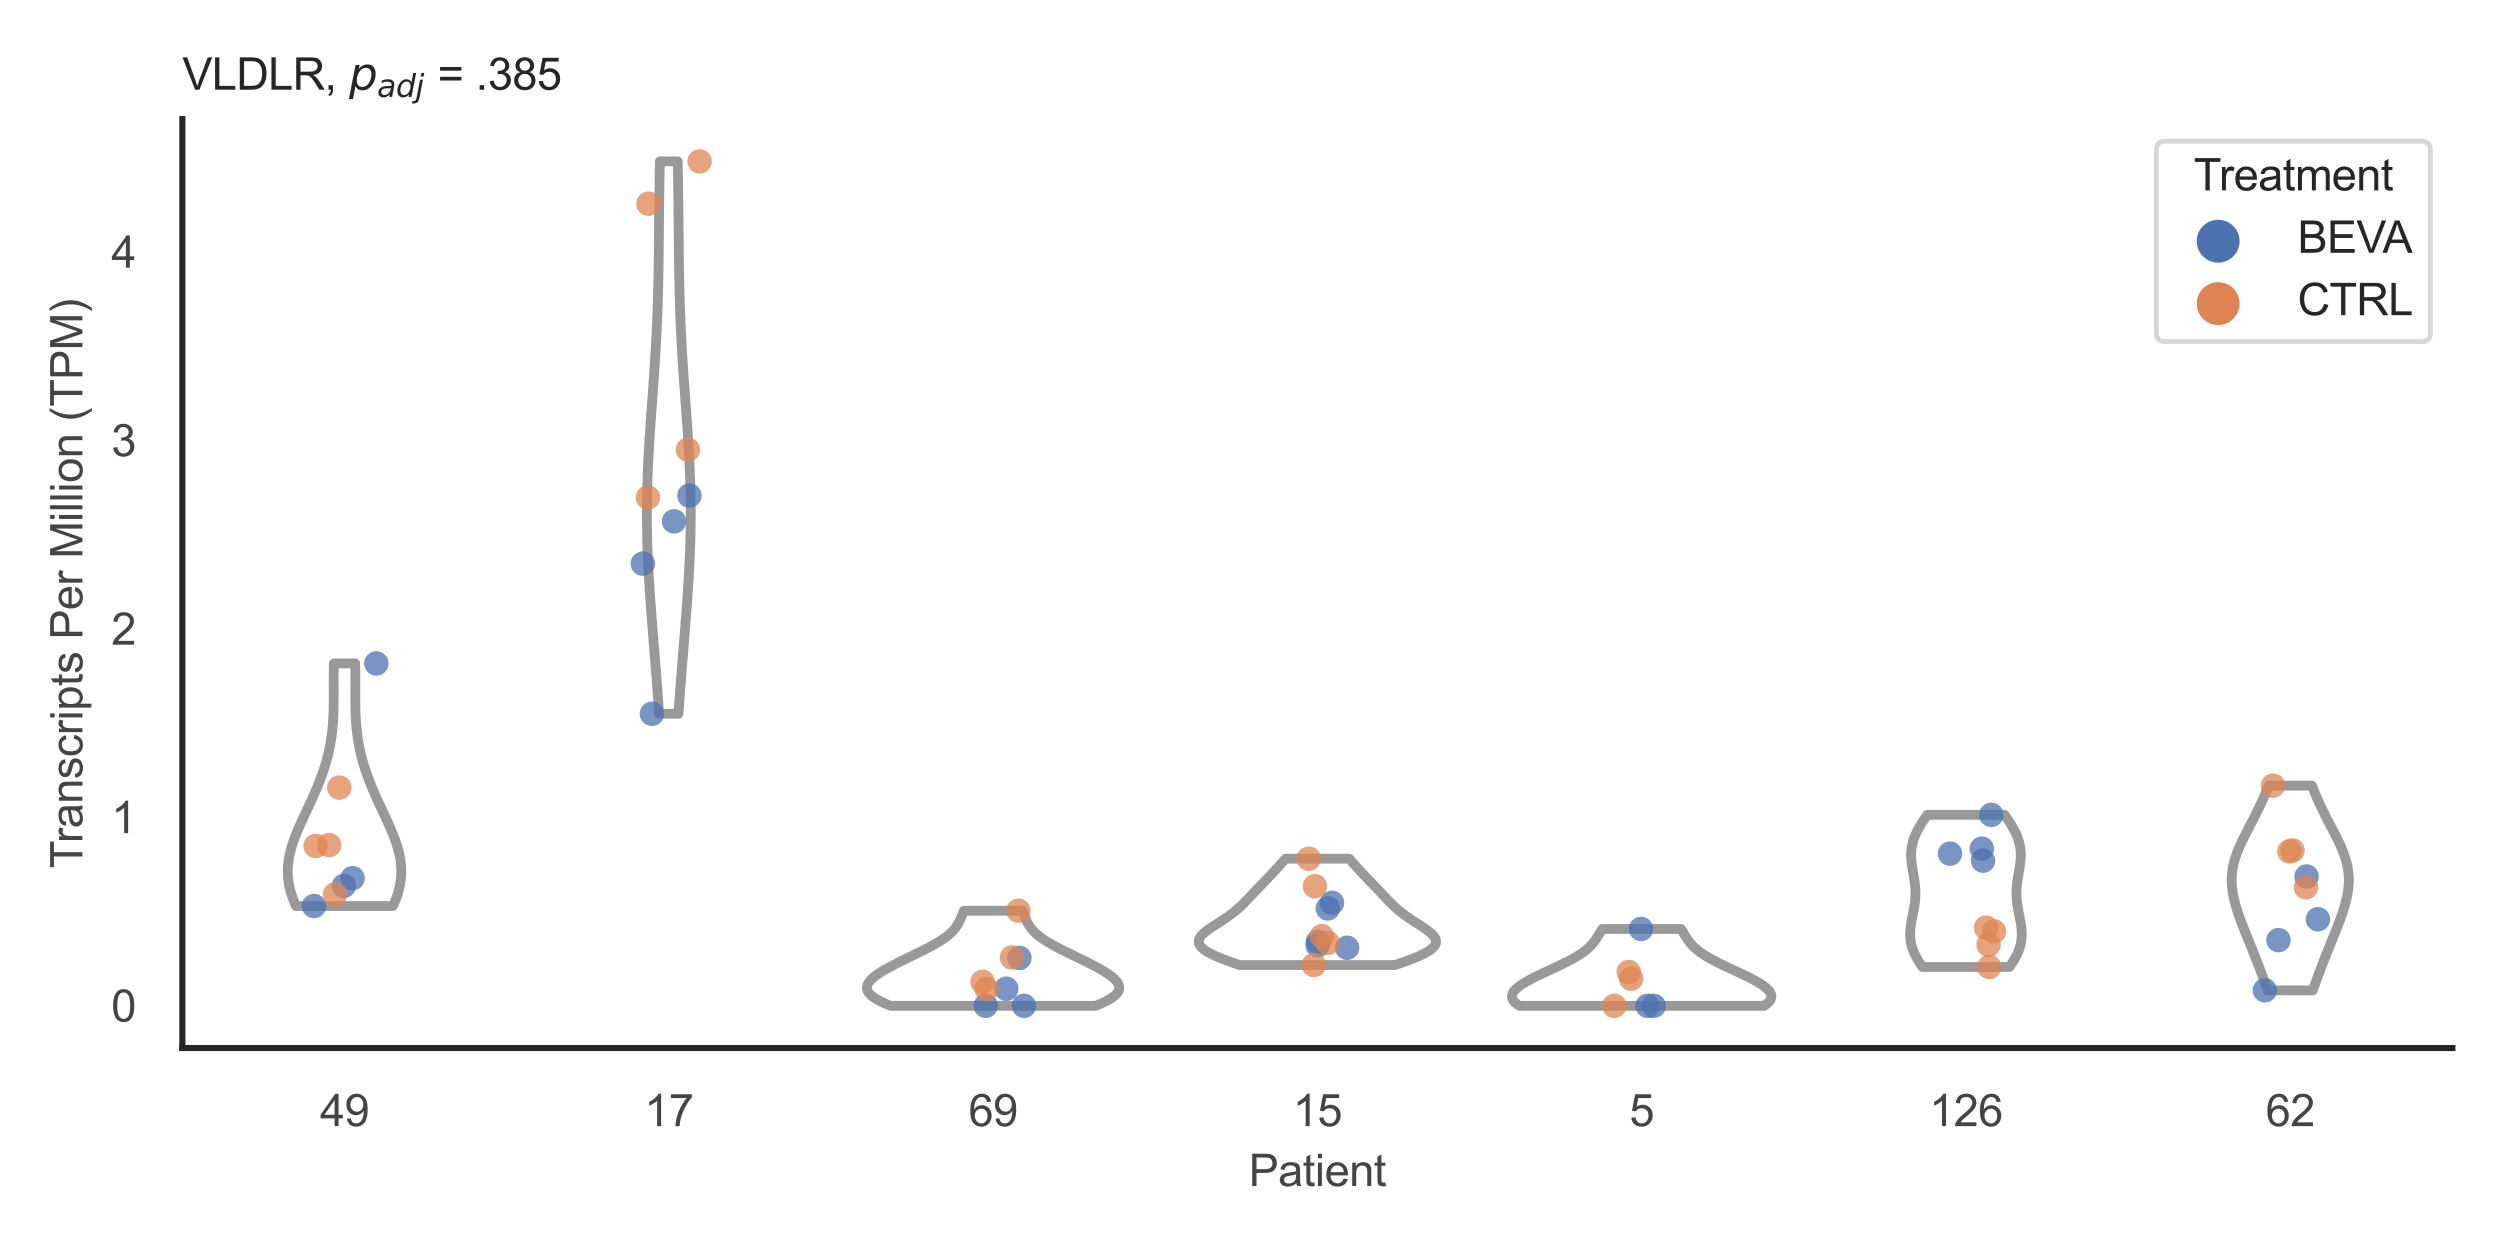 <?xml version="1.0" encoding="utf-8" standalone="no"?>
<!DOCTYPE svg PUBLIC "-//W3C//DTD SVG 1.1//EN"
  "http://www.w3.org/Graphics/SVG/1.1/DTD/svg11.dtd">
<svg xmlns:xlink="http://www.w3.org/1999/xlink" width="510.236pt" height="255.118pt" viewBox="0 0 510.236 255.118" xmlns="http://www.w3.org/2000/svg" version="1.1">
 <defs>
  <style type="text/css">*{stroke-linejoin: round; stroke-linecap: butt}</style>
 </defs>
 <g id="figure_1">
  <g id="patch_1">
   <path d="M 0 255.118 
L 510.236 255.118 
L 510.236 0 
L 0 0 
z
" style="fill: #ffffff"/>
  </g>
  <g id="axes_1">
   <g id="patch_2">
    <path d="M 37.22 213.898 
L 500.516 213.898 
L 500.516 24.32 
L 37.22 24.32 
z
" style="fill: #ffffff"/>
   </g>
   <g id="matplotlib.axis_1">
    <g id="xtick_1">
     <g id="text_1">
      <!-- 49 -->
      <g style="fill: #444444" transform="translate(65.308 229.84)scale(0.09 -0.09)">
       <defs>
        <path id="ArialMT-34" d="M 2069 0 
L 2069 1097 
L 81 1097 
L 81 1613 
L 2172 4581 
L 2631 4581 
L 2631 1613 
L 3250 1613 
L 3250 1097 
L 2631 1097 
L 2631 0 
L 2069 0 
z
M 2069 1613 
L 2069 3678 
L 634 1613 
L 2069 1613 
z
" transform="scale(0.016)"/>
        <path id="ArialMT-39" d="M 350 1059 
L 891 1109 
Q 959 728 1153 556 
Q 1347 384 1650 384 
Q 1909 384 2104 503 
Q 2300 622 2425 820 
Q 2550 1019 2634 1356 
Q 2719 1694 2719 2044 
Q 2719 2081 2716 2156 
Q 2547 1888 2255 1720 
Q 1963 1553 1622 1553 
Q 1053 1553 659 1965 
Q 266 2378 266 3053 
Q 266 3750 677 4175 
Q 1088 4600 1706 4600 
Q 2153 4600 2523 4359 
Q 2894 4119 3086 3673 
Q 3278 3228 3278 2384 
Q 3278 1506 3087 986 
Q 2897 466 2520 194 
Q 2144 -78 1638 -78 
Q 1100 -78 759 220 
Q 419 519 350 1059 
z
M 2653 3081 
Q 2653 3566 2395 3850 
Q 2138 4134 1775 4134 
Q 1400 4134 1122 3828 
Q 844 3522 844 3034 
Q 844 2597 1108 2323 
Q 1372 2050 1759 2050 
Q 2150 2050 2401 2323 
Q 2653 2597 2653 3081 
z
" transform="scale(0.016)"/>
       </defs>
       <use xlink:href="#ArialMT-34"/>
       <use xlink:href="#ArialMT-39" x="55.615"/>
      </g>
     </g>
    </g>
    <g id="xtick_2">
     <g id="text_2">
      <!-- 17 -->
      <g style="fill: #444444" transform="translate(131.493 229.84)scale(0.09 -0.09)">
       <defs>
        <path id="ArialMT-31" d="M 2384 0 
L 1822 0 
L 1822 3584 
Q 1619 3391 1289 3197 
Q 959 3003 697 2906 
L 697 3450 
Q 1169 3672 1522 3987 
Q 1875 4303 2022 4600 
L 2384 4600 
L 2384 0 
z
" transform="scale(0.016)"/>
        <path id="ArialMT-37" d="M 303 3981 
L 303 4522 
L 3269 4522 
L 3269 4084 
Q 2831 3619 2401 2847 
Q 1972 2075 1738 1259 
Q 1569 684 1522 0 
L 944 0 
Q 953 541 1156 1306 
Q 1359 2072 1739 2783 
Q 2119 3494 2547 3981 
L 303 3981 
z
" transform="scale(0.016)"/>
       </defs>
       <use xlink:href="#ArialMT-31"/>
       <use xlink:href="#ArialMT-37" x="55.615"/>
      </g>
     </g>
    </g>
    <g id="xtick_3">
     <g id="text_3">
      <!-- 69 -->
      <g style="fill: #444444" transform="translate(197.678 229.84)scale(0.09 -0.09)">
       <defs>
        <path id="ArialMT-36" d="M 3184 3459 
L 2625 3416 
Q 2550 3747 2413 3897 
Q 2184 4138 1850 4138 
Q 1581 4138 1378 3988 
Q 1113 3794 959 3422 
Q 806 3050 800 2363 
Q 1003 2672 1297 2822 
Q 1591 2972 1913 2972 
Q 2475 2972 2870 2558 
Q 3266 2144 3266 1488 
Q 3266 1056 3080 686 
Q 2894 316 2569 119 
Q 2244 -78 1831 -78 
Q 1128 -78 684 439 
Q 241 956 241 2144 
Q 241 3472 731 4075 
Q 1159 4600 1884 4600 
Q 2425 4600 2770 4297 
Q 3116 3994 3184 3459 
z
M 888 1484 
Q 888 1194 1011 928 
Q 1134 663 1356 523 
Q 1578 384 1822 384 
Q 2178 384 2434 671 
Q 2691 959 2691 1453 
Q 2691 1928 2437 2201 
Q 2184 2475 1800 2475 
Q 1419 2475 1153 2201 
Q 888 1928 888 1484 
z
" transform="scale(0.016)"/>
       </defs>
       <use xlink:href="#ArialMT-36"/>
       <use xlink:href="#ArialMT-39" x="55.615"/>
      </g>
     </g>
    </g>
    <g id="xtick_4">
     <g id="text_4">
      <!-- 15 -->
      <g style="fill: #444444" transform="translate(263.863 229.84)scale(0.09 -0.09)">
       <defs>
        <path id="ArialMT-35" d="M 266 1200 
L 856 1250 
Q 922 819 1161 601 
Q 1400 384 1738 384 
Q 2144 384 2425 690 
Q 2706 997 2706 1503 
Q 2706 1984 2436 2262 
Q 2166 2541 1728 2541 
Q 1456 2541 1237 2417 
Q 1019 2294 894 2097 
L 366 2166 
L 809 4519 
L 3088 4519 
L 3088 3981 
L 1259 3981 
L 1013 2750 
Q 1425 3038 1878 3038 
Q 2478 3038 2890 2622 
Q 3303 2206 3303 1553 
Q 3303 931 2941 478 
Q 2500 -78 1738 -78 
Q 1113 -78 717 272 
Q 322 622 266 1200 
z
" transform="scale(0.016)"/>
       </defs>
       <use xlink:href="#ArialMT-31"/>
       <use xlink:href="#ArialMT-35" x="55.615"/>
      </g>
     </g>
    </g>
    <g id="xtick_5">
     <g id="text_5">
      <!-- 5 -->
      <g style="fill: #444444" transform="translate(332.551 229.84)scale(0.09 -0.09)">
       <use xlink:href="#ArialMT-35"/>
      </g>
     </g>
    </g>
    <g id="xtick_6">
     <g id="text_6">
      <!-- 126 -->
      <g style="fill: #444444" transform="translate(393.731 229.84)scale(0.09 -0.09)">
       <defs>
        <path id="ArialMT-32" d="M 3222 541 
L 3222 0 
L 194 0 
Q 188 203 259 391 
Q 375 700 629 1000 
Q 884 1300 1366 1694 
Q 2113 2306 2375 2664 
Q 2638 3022 2638 3341 
Q 2638 3675 2398 3904 
Q 2159 4134 1775 4134 
Q 1369 4134 1125 3890 
Q 881 3647 878 3216 
L 300 3275 
Q 359 3922 746 4261 
Q 1134 4600 1788 4600 
Q 2447 4600 2831 4234 
Q 3216 3869 3216 3328 
Q 3216 3053 3103 2787 
Q 2991 2522 2730 2228 
Q 2469 1934 1863 1422 
Q 1356 997 1212 845 
Q 1069 694 975 541 
L 3222 541 
z
" transform="scale(0.016)"/>
       </defs>
       <use xlink:href="#ArialMT-31"/>
       <use xlink:href="#ArialMT-32" x="55.615"/>
       <use xlink:href="#ArialMT-36" x="111.23"/>
      </g>
     </g>
    </g>
    <g id="xtick_7">
     <g id="text_7">
      <!-- 62 -->
      <g style="fill: #444444" transform="translate(462.419 229.84)scale(0.09 -0.09)">
       <use xlink:href="#ArialMT-36"/>
       <use xlink:href="#ArialMT-32" x="55.615"/>
      </g>
     </g>
    </g>
    <g id="text_8">
     <!-- Patient -->
     <g style="fill: #444444" transform="translate(254.859 242.071)scale(0.09 -0.09)">
      <defs>
       <path id="ArialMT-50" d="M 494 0 
L 494 4581 
L 2222 4581 
Q 2678 4581 2919 4538 
Q 3256 4481 3484 4323 
Q 3713 4166 3852 3881 
Q 3991 3597 3991 3256 
Q 3991 2672 3619 2267 
Q 3247 1863 2275 1863 
L 1100 1863 
L 1100 0 
L 494 0 
z
M 1100 2403 
L 2284 2403 
Q 2872 2403 3119 2622 
Q 3366 2841 3366 3238 
Q 3366 3525 3220 3729 
Q 3075 3934 2838 4000 
Q 2684 4041 2272 4041 
L 1100 4041 
L 1100 2403 
z
" transform="scale(0.016)"/>
       <path id="ArialMT-61" d="M 2588 409 
Q 2275 144 1986 34 
Q 1697 -75 1366 -75 
Q 819 -75 525 192 
Q 231 459 231 875 
Q 231 1119 342 1320 
Q 453 1522 633 1644 
Q 813 1766 1038 1828 
Q 1203 1872 1538 1913 
Q 2219 1994 2541 2106 
Q 2544 2222 2544 2253 
Q 2544 2597 2384 2738 
Q 2169 2928 1744 2928 
Q 1347 2928 1158 2789 
Q 969 2650 878 2297 
L 328 2372 
Q 403 2725 575 2942 
Q 747 3159 1072 3276 
Q 1397 3394 1825 3394 
Q 2250 3394 2515 3294 
Q 2781 3194 2906 3042 
Q 3031 2891 3081 2659 
Q 3109 2516 3109 2141 
L 3109 1391 
Q 3109 606 3145 398 
Q 3181 191 3288 0 
L 2700 0 
Q 2613 175 2588 409 
z
M 2541 1666 
Q 2234 1541 1622 1453 
Q 1275 1403 1131 1340 
Q 988 1278 909 1158 
Q 831 1038 831 891 
Q 831 666 1001 516 
Q 1172 366 1500 366 
Q 1825 366 2078 508 
Q 2331 650 2450 897 
Q 2541 1088 2541 1459 
L 2541 1666 
z
" transform="scale(0.016)"/>
       <path id="ArialMT-74" d="M 1650 503 
L 1731 6 
Q 1494 -44 1306 -44 
Q 1000 -44 831 53 
Q 663 150 594 308 
Q 525 466 525 972 
L 525 2881 
L 113 2881 
L 113 3319 
L 525 3319 
L 525 4141 
L 1084 4478 
L 1084 3319 
L 1650 3319 
L 1650 2881 
L 1084 2881 
L 1084 941 
Q 1084 700 1114 631 
Q 1144 563 1211 522 
Q 1278 481 1403 481 
Q 1497 481 1650 503 
z
" transform="scale(0.016)"/>
       <path id="ArialMT-69" d="M 425 3934 
L 425 4581 
L 988 4581 
L 988 3934 
L 425 3934 
z
M 425 0 
L 425 3319 
L 988 3319 
L 988 0 
L 425 0 
z
" transform="scale(0.016)"/>
       <path id="ArialMT-65" d="M 2694 1069 
L 3275 997 
Q 3138 488 2766 206 
Q 2394 -75 1816 -75 
Q 1088 -75 661 373 
Q 234 822 234 1631 
Q 234 2469 665 2931 
Q 1097 3394 1784 3394 
Q 2450 3394 2872 2941 
Q 3294 2488 3294 1666 
Q 3294 1616 3291 1516 
L 816 1516 
Q 847 969 1125 678 
Q 1403 388 1819 388 
Q 2128 388 2347 550 
Q 2566 713 2694 1069 
z
M 847 1978 
L 2700 1978 
Q 2663 2397 2488 2606 
Q 2219 2931 1791 2931 
Q 1403 2931 1139 2672 
Q 875 2413 847 1978 
z
" transform="scale(0.016)"/>
       <path id="ArialMT-6e" d="M 422 0 
L 422 3319 
L 928 3319 
L 928 2847 
Q 1294 3394 1984 3394 
Q 2284 3394 2536 3286 
Q 2788 3178 2913 3003 
Q 3038 2828 3088 2588 
Q 3119 2431 3119 2041 
L 3119 0 
L 2556 0 
L 2556 2019 
Q 2556 2363 2490 2533 
Q 2425 2703 2258 2804 
Q 2091 2906 1866 2906 
Q 1506 2906 1245 2678 
Q 984 2450 984 1813 
L 984 0 
L 422 0 
z
" transform="scale(0.016)"/>
      </defs>
      <use xlink:href="#ArialMT-50"/>
      <use xlink:href="#ArialMT-61" x="66.699"/>
      <use xlink:href="#ArialMT-74" x="122.314"/>
      <use xlink:href="#ArialMT-69" x="150.098"/>
      <use xlink:href="#ArialMT-65" x="172.314"/>
      <use xlink:href="#ArialMT-6e" x="227.93"/>
      <use xlink:href="#ArialMT-74" x="283.545"/>
     </g>
    </g>
   </g>
   <g id="matplotlib.axis_2">
    <g id="ytick_1">
     <g id="text_9">
      <!-- 0 -->
      <g style="fill: #444444" transform="translate(22.715 208.502)scale(0.09 -0.09)">
       <defs>
        <path id="ArialMT-30" d="M 266 2259 
Q 266 3072 433 3567 
Q 600 4063 929 4331 
Q 1259 4600 1759 4600 
Q 2128 4600 2406 4451 
Q 2684 4303 2865 4023 
Q 3047 3744 3150 3342 
Q 3253 2941 3253 2259 
Q 3253 1453 3087 958 
Q 2922 463 2592 192 
Q 2263 -78 1759 -78 
Q 1097 -78 719 397 
Q 266 969 266 2259 
z
M 844 2259 
Q 844 1131 1108 757 
Q 1372 384 1759 384 
Q 2147 384 2411 759 
Q 2675 1134 2675 2259 
Q 2675 3391 2411 3762 
Q 2147 4134 1753 4134 
Q 1366 4134 1134 3806 
Q 844 3388 844 2259 
z
" transform="scale(0.016)"/>
       </defs>
       <use xlink:href="#ArialMT-30"/>
      </g>
     </g>
    </g>
    <g id="ytick_2">
     <g id="text_10">
      <!-- 1 -->
      <g style="fill: #444444" transform="translate(22.715 170.037)scale(0.09 -0.09)">
       <use xlink:href="#ArialMT-31"/>
      </g>
     </g>
    </g>
    <g id="ytick_3">
     <g id="text_11">
      <!-- 2 -->
      <g style="fill: #444444" transform="translate(22.715 131.572)scale(0.09 -0.09)">
       <use xlink:href="#ArialMT-32"/>
      </g>
     </g>
    </g>
    <g id="ytick_4">
     <g id="text_12">
      <!-- 3 -->
      <g style="fill: #444444" transform="translate(22.715 93.108)scale(0.09 -0.09)">
       <defs>
        <path id="ArialMT-33" d="M 269 1209 
L 831 1284 
Q 928 806 1161 595 
Q 1394 384 1728 384 
Q 2125 384 2398 659 
Q 2672 934 2672 1341 
Q 2672 1728 2419 1979 
Q 2166 2231 1775 2231 
Q 1616 2231 1378 2169 
L 1441 2663 
Q 1497 2656 1531 2656 
Q 1891 2656 2178 2843 
Q 2466 3031 2466 3422 
Q 2466 3731 2256 3934 
Q 2047 4138 1716 4138 
Q 1388 4138 1169 3931 
Q 950 3725 888 3313 
L 325 3413 
Q 428 3978 793 4289 
Q 1159 4600 1703 4600 
Q 2078 4600 2393 4439 
Q 2709 4278 2876 4000 
Q 3044 3722 3044 3409 
Q 3044 3113 2884 2869 
Q 2725 2625 2413 2481 
Q 2819 2388 3044 2092 
Q 3269 1797 3269 1353 
Q 3269 753 2831 336 
Q 2394 -81 1725 -81 
Q 1122 -81 723 278 
Q 325 638 269 1209 
z
" transform="scale(0.016)"/>
       </defs>
       <use xlink:href="#ArialMT-33"/>
      </g>
     </g>
    </g>
    <g id="ytick_5">
     <g id="text_13">
      <!-- 4 -->
      <g style="fill: #444444" transform="translate(22.715 54.643)scale(0.09 -0.09)">
       <use xlink:href="#ArialMT-34"/>
      </g>
     </g>
    </g>
    <g id="text_14">
     <!-- Transcripts Per Million (TPM) -->
     <g style="fill: #444444" transform="translate(16.821 177.194)rotate(-90)scale(0.09 -0.09)">
      <defs>
       <path id="ArialMT-54" d="M 1659 0 
L 1659 4041 
L 150 4041 
L 150 4581 
L 3781 4581 
L 3781 4041 
L 2266 4041 
L 2266 0 
L 1659 0 
z
" transform="scale(0.016)"/>
       <path id="ArialMT-72" d="M 416 0 
L 416 3319 
L 922 3319 
L 922 2816 
Q 1116 3169 1280 3281 
Q 1444 3394 1641 3394 
Q 1925 3394 2219 3213 
L 2025 2691 
Q 1819 2813 1613 2813 
Q 1428 2813 1281 2702 
Q 1134 2591 1072 2394 
Q 978 2094 978 1738 
L 978 0 
L 416 0 
z
" transform="scale(0.016)"/>
       <path id="ArialMT-73" d="M 197 991 
L 753 1078 
Q 800 744 1014 566 
Q 1228 388 1613 388 
Q 2000 388 2187 545 
Q 2375 703 2375 916 
Q 2375 1106 2209 1216 
Q 2094 1291 1634 1406 
Q 1016 1563 777 1677 
Q 538 1791 414 1992 
Q 291 2194 291 2438 
Q 291 2659 392 2848 
Q 494 3038 669 3163 
Q 800 3259 1026 3326 
Q 1253 3394 1513 3394 
Q 1903 3394 2198 3281 
Q 2494 3169 2634 2976 
Q 2775 2784 2828 2463 
L 2278 2388 
Q 2241 2644 2061 2787 
Q 1881 2931 1553 2931 
Q 1166 2931 1000 2803 
Q 834 2675 834 2503 
Q 834 2394 903 2306 
Q 972 2216 1119 2156 
Q 1203 2125 1616 2013 
Q 2213 1853 2448 1751 
Q 2684 1650 2818 1456 
Q 2953 1263 2953 975 
Q 2953 694 2789 445 
Q 2625 197 2315 61 
Q 2006 -75 1616 -75 
Q 969 -75 630 194 
Q 291 463 197 991 
z
" transform="scale(0.016)"/>
       <path id="ArialMT-63" d="M 2588 1216 
L 3141 1144 
Q 3050 572 2676 248 
Q 2303 -75 1759 -75 
Q 1078 -75 664 370 
Q 250 816 250 1647 
Q 250 2184 428 2587 
Q 606 2991 970 3192 
Q 1334 3394 1763 3394 
Q 2303 3394 2647 3120 
Q 2991 2847 3088 2344 
L 2541 2259 
Q 2463 2594 2264 2762 
Q 2066 2931 1784 2931 
Q 1359 2931 1093 2626 
Q 828 2322 828 1663 
Q 828 994 1084 691 
Q 1341 388 1753 388 
Q 2084 388 2306 591 
Q 2528 794 2588 1216 
z
" transform="scale(0.016)"/>
       <path id="ArialMT-70" d="M 422 -1272 
L 422 3319 
L 934 3319 
L 934 2888 
Q 1116 3141 1344 3267 
Q 1572 3394 1897 3394 
Q 2322 3394 2647 3175 
Q 2972 2956 3137 2557 
Q 3303 2159 3303 1684 
Q 3303 1175 3120 767 
Q 2938 359 2589 142 
Q 2241 -75 1856 -75 
Q 1575 -75 1351 44 
Q 1128 163 984 344 
L 984 -1272 
L 422 -1272 
z
M 931 1641 
Q 931 1000 1190 694 
Q 1450 388 1819 388 
Q 2194 388 2461 705 
Q 2728 1022 2728 1688 
Q 2728 2322 2467 2637 
Q 2206 2953 1844 2953 
Q 1484 2953 1207 2617 
Q 931 2281 931 1641 
z
" transform="scale(0.016)"/>
       <path id="ArialMT-20" transform="scale(0.016)"/>
       <path id="ArialMT-4d" d="M 475 0 
L 475 4581 
L 1388 4581 
L 2472 1338 
Q 2622 884 2691 659 
Q 2769 909 2934 1394 
L 4031 4581 
L 4847 4581 
L 4847 0 
L 4263 0 
L 4263 3834 
L 2931 0 
L 2384 0 
L 1059 3900 
L 1059 0 
L 475 0 
z
" transform="scale(0.016)"/>
       <path id="ArialMT-6c" d="M 409 0 
L 409 4581 
L 972 4581 
L 972 0 
L 409 0 
z
" transform="scale(0.016)"/>
       <path id="ArialMT-6f" d="M 213 1659 
Q 213 2581 725 3025 
Q 1153 3394 1769 3394 
Q 2453 3394 2887 2945 
Q 3322 2497 3322 1706 
Q 3322 1066 3130 698 
Q 2938 331 2570 128 
Q 2203 -75 1769 -75 
Q 1072 -75 642 372 
Q 213 819 213 1659 
z
M 791 1659 
Q 791 1022 1069 705 
Q 1347 388 1769 388 
Q 2188 388 2466 706 
Q 2744 1025 2744 1678 
Q 2744 2294 2464 2611 
Q 2184 2928 1769 2928 
Q 1347 2928 1069 2612 
Q 791 2297 791 1659 
z
" transform="scale(0.016)"/>
       <path id="ArialMT-28" d="M 1497 -1347 
Q 1031 -759 709 28 
Q 388 816 388 1659 
Q 388 2403 628 3084 
Q 909 3875 1497 4659 
L 1900 4659 
Q 1522 4009 1400 3731 
Q 1209 3300 1100 2831 
Q 966 2247 966 1656 
Q 966 153 1900 -1347 
L 1497 -1347 
z
" transform="scale(0.016)"/>
       <path id="ArialMT-29" d="M 791 -1347 
L 388 -1347 
Q 1322 153 1322 1656 
Q 1322 2244 1188 2822 
Q 1081 3291 891 3722 
Q 769 4003 388 4659 
L 791 4659 
Q 1378 3875 1659 3084 
Q 1900 2403 1900 1659 
Q 1900 816 1576 28 
Q 1253 -759 791 -1347 
z
" transform="scale(0.016)"/>
      </defs>
      <use xlink:href="#ArialMT-54"/>
      <use xlink:href="#ArialMT-72" x="57.334"/>
      <use xlink:href="#ArialMT-61" x="90.635"/>
      <use xlink:href="#ArialMT-6e" x="146.25"/>
      <use xlink:href="#ArialMT-73" x="201.865"/>
      <use xlink:href="#ArialMT-63" x="251.865"/>
      <use xlink:href="#ArialMT-72" x="301.865"/>
      <use xlink:href="#ArialMT-69" x="335.166"/>
      <use xlink:href="#ArialMT-70" x="357.383"/>
      <use xlink:href="#ArialMT-74" x="412.998"/>
      <use xlink:href="#ArialMT-73" x="440.781"/>
      <use xlink:href="#ArialMT-20" x="490.781"/>
      <use xlink:href="#ArialMT-50" x="518.564"/>
      <use xlink:href="#ArialMT-65" x="585.264"/>
      <use xlink:href="#ArialMT-72" x="640.879"/>
      <use xlink:href="#ArialMT-20" x="674.18"/>
      <use xlink:href="#ArialMT-4d" x="701.963"/>
      <use xlink:href="#ArialMT-69" x="785.264"/>
      <use xlink:href="#ArialMT-6c" x="807.48"/>
      <use xlink:href="#ArialMT-6c" x="829.697"/>
      <use xlink:href="#ArialMT-69" x="851.914"/>
      <use xlink:href="#ArialMT-6f" x="874.131"/>
      <use xlink:href="#ArialMT-6e" x="929.746"/>
      <use xlink:href="#ArialMT-20" x="985.361"/>
      <use xlink:href="#ArialMT-28" x="1013.145"/>
      <use xlink:href="#ArialMT-54" x="1046.445"/>
      <use xlink:href="#ArialMT-50" x="1107.529"/>
      <use xlink:href="#ArialMT-4d" x="1174.229"/>
      <use xlink:href="#ArialMT-29" x="1257.529"/>
     </g>
    </g>
   </g>
   <g id="PolyCollection_1">
    <defs>
     <path id="m1814cc834c" d="M 80.21 -70.203 
L 60.416 -70.203 
L 60.196 -70.703 
L 59.99 -71.204 
L 59.797 -71.704 
L 59.618 -72.204 
L 59.454 -72.704 
L 59.305 -73.204 
L 59.173 -73.704 
L 59.057 -74.204 
L 58.958 -74.705 
L 58.877 -75.205 
L 58.813 -75.705 
L 58.766 -76.205 
L 58.737 -76.705 
L 58.726 -77.205 
L 58.731 -77.705 
L 58.754 -78.206 
L 58.794 -78.706 
L 58.85 -79.206 
L 58.922 -79.706 
L 59.01 -80.206 
L 59.112 -80.706 
L 59.228 -81.206 
L 59.358 -81.707 
L 59.5 -82.207 
L 59.655 -82.707 
L 59.82 -83.207 
L 59.996 -83.707 
L 60.181 -84.207 
L 60.375 -84.707 
L 60.577 -85.208 
L 60.785 -85.708 
L 61 -86.208 
L 61.22 -86.708 
L 61.444 -87.208 
L 61.671 -87.708 
L 61.902 -88.208 
L 62.134 -88.709 
L 62.367 -89.209 
L 62.601 -89.709 
L 62.835 -90.209 
L 63.068 -90.709 
L 63.3 -91.209 
L 63.53 -91.709 
L 63.757 -92.21 
L 63.981 -92.71 
L 64.202 -93.21 
L 64.418 -93.71 
L 64.631 -94.21 
L 64.838 -94.71 
L 65.041 -95.21 
L 65.238 -95.711 
L 65.429 -96.211 
L 65.614 -96.711 
L 65.794 -97.211 
L 65.966 -97.711 
L 66.132 -98.211 
L 66.292 -98.711 
L 66.444 -99.212 
L 66.59 -99.712 
L 66.728 -100.212 
L 66.859 -100.712 
L 66.983 -101.212 
L 67.1 -101.712 
L 67.21 -102.212 
L 67.312 -102.712 
L 67.407 -103.213 
L 67.495 -103.713 
L 67.576 -104.213 
L 67.651 -104.713 
L 67.718 -105.213 
L 67.779 -105.713 
L 67.834 -106.213 
L 67.883 -106.714 
L 67.926 -107.214 
L 67.963 -107.714 
L 67.995 -108.214 
L 68.022 -108.714 
L 68.045 -109.214 
L 68.063 -109.714 
L 68.078 -110.215 
L 68.089 -110.715 
L 68.097 -111.215 
L 68.103 -111.715 
L 68.106 -112.215 
L 68.107 -112.715 
L 68.107 -113.215 
L 68.106 -113.716 
L 68.105 -114.216 
L 68.103 -114.716 
L 68.101 -115.216 
L 68.1 -115.716 
L 68.1 -116.216 
L 68.102 -116.716 
L 68.105 -117.217 
L 68.109 -117.717 
L 68.116 -118.217 
L 68.125 -118.717 
L 68.137 -119.217 
L 68.151 -119.717 
L 72.474 -119.717 
L 72.474 -119.717 
L 72.488 -119.217 
L 72.5 -118.717 
L 72.509 -118.217 
L 72.516 -117.717 
L 72.521 -117.217 
L 72.523 -116.716 
L 72.525 -116.216 
L 72.525 -115.716 
L 72.524 -115.216 
L 72.522 -114.716 
L 72.521 -114.216 
L 72.519 -113.716 
L 72.518 -113.215 
L 72.518 -112.715 
L 72.519 -112.215 
L 72.523 -111.715 
L 72.528 -111.215 
L 72.536 -110.715 
L 72.547 -110.215 
L 72.562 -109.714 
L 72.58 -109.214 
L 72.603 -108.714 
L 72.63 -108.214 
L 72.662 -107.714 
L 72.7 -107.214 
L 72.742 -106.714 
L 72.791 -106.213 
L 72.846 -105.713 
L 72.907 -105.213 
L 72.975 -104.713 
L 73.049 -104.213 
L 73.13 -103.713 
L 73.218 -103.213 
L 73.313 -102.712 
L 73.416 -102.212 
L 73.525 -101.712 
L 73.642 -101.212 
L 73.766 -100.712 
L 73.897 -100.212 
L 74.035 -99.712 
L 74.181 -99.212 
L 74.333 -98.711 
L 74.493 -98.211 
L 74.659 -97.711 
L 74.832 -97.211 
L 75.011 -96.711 
L 75.196 -96.211 
L 75.388 -95.711 
L 75.585 -95.21 
L 75.787 -94.71 
L 75.995 -94.21 
L 76.207 -93.71 
L 76.424 -93.21 
L 76.644 -92.71 
L 76.868 -92.21 
L 77.095 -91.709 
L 77.325 -91.209 
L 77.557 -90.709 
L 77.79 -90.209 
L 78.024 -89.709 
L 78.258 -89.209 
L 78.491 -88.709 
L 78.724 -88.208 
L 78.954 -87.708 
L 79.181 -87.208 
L 79.405 -86.708 
L 79.625 -86.208 
L 79.84 -85.708 
L 80.048 -85.208 
L 80.25 -84.707 
L 80.444 -84.207 
L 80.629 -83.707 
L 80.805 -83.207 
L 80.97 -82.707 
L 81.125 -82.207 
L 81.267 -81.707 
L 81.397 -81.206 
L 81.513 -80.706 
L 81.616 -80.206 
L 81.703 -79.706 
L 81.775 -79.206 
L 81.831 -78.706 
L 81.871 -78.206 
L 81.894 -77.705 
L 81.899 -77.205 
L 81.888 -76.705 
L 81.859 -76.205 
L 81.812 -75.705 
L 81.748 -75.205 
L 81.667 -74.705 
L 81.568 -74.204 
L 81.452 -73.704 
L 81.32 -73.204 
L 81.172 -72.704 
L 81.008 -72.204 
L 80.829 -71.704 
L 80.635 -71.204 
L 80.429 -70.703 
L 80.21 -70.203 
z
" style="stroke: #999999; stroke-width: 2"/>
    </defs>
    <g clip-path="url(#p462b43b4e1)">
     <use xlink:href="#m1814cc834c" x="0" y="255.118" style="fill: #ffffff; stroke: #999999; stroke-width: 2"/>
    </g>
   </g>
   <g id="PolyCollection_2">
    <defs>
     <path id="mb76120af0d" d="M 138.473 -109.443 
L 134.523 -109.443 
L 134.443 -110.582 
L 134.361 -111.721 
L 134.278 -112.86 
L 134.193 -113.998 
L 134.107 -115.137 
L 134.02 -116.276 
L 133.931 -117.415 
L 133.842 -118.554 
L 133.751 -119.692 
L 133.66 -120.831 
L 133.568 -121.97 
L 133.477 -123.109 
L 133.385 -124.247 
L 133.293 -125.386 
L 133.202 -126.525 
L 133.112 -127.664 
L 133.023 -128.802 
L 132.936 -129.941 
L 132.851 -131.08 
L 132.768 -132.219 
L 132.687 -133.357 
L 132.609 -134.496 
L 132.535 -135.635 
L 132.465 -136.774 
L 132.398 -137.912 
L 132.336 -139.051 
L 132.279 -140.19 
L 132.227 -141.329 
L 132.181 -142.468 
L 132.139 -143.606 
L 132.104 -144.745 
L 132.075 -145.884 
L 132.053 -147.023 
L 132.036 -148.161 
L 132.027 -149.3 
L 132.024 -150.439 
L 132.027 -151.578 
L 132.038 -152.716 
L 132.055 -153.855 
L 132.078 -154.994 
L 132.108 -156.133 
L 132.144 -157.271 
L 132.185 -158.41 
L 132.233 -159.549 
L 132.286 -160.688 
L 132.343 -161.826 
L 132.406 -162.965 
L 132.472 -164.104 
L 132.543 -165.243 
L 132.617 -166.382 
L 132.693 -167.52 
L 132.772 -168.659 
L 132.853 -169.798 
L 132.935 -170.937 
L 133.018 -172.075 
L 133.102 -173.214 
L 133.185 -174.353 
L 133.269 -175.492 
L 133.351 -176.63 
L 133.431 -177.769 
L 133.51 -178.908 
L 133.587 -180.047 
L 133.661 -181.185 
L 133.733 -182.324 
L 133.801 -183.463 
L 133.866 -184.602 
L 133.928 -185.741 
L 133.986 -186.879 
L 134.041 -188.018 
L 134.091 -189.157 
L 134.138 -190.296 
L 134.182 -191.434 
L 134.221 -192.573 
L 134.257 -193.712 
L 134.29 -194.851 
L 134.319 -195.989 
L 134.345 -197.128 
L 134.368 -198.267 
L 134.389 -199.406 
L 134.407 -200.544 
L 134.423 -201.683 
L 134.438 -202.822 
L 134.45 -203.961 
L 134.462 -205.099 
L 134.473 -206.238 
L 134.483 -207.377 
L 134.493 -208.516 
L 134.503 -209.655 
L 134.513 -210.793 
L 134.524 -211.932 
L 134.535 -213.071 
L 134.548 -214.21 
L 134.562 -215.348 
L 134.578 -216.487 
L 134.595 -217.626 
L 134.614 -218.765 
L 134.634 -219.903 
L 134.657 -221.042 
L 134.682 -222.181 
L 138.313 -222.181 
L 138.313 -222.181 
L 138.338 -221.042 
L 138.361 -219.903 
L 138.382 -218.765 
L 138.401 -217.626 
L 138.418 -216.487 
L 138.433 -215.348 
L 138.447 -214.21 
L 138.46 -213.071 
L 138.472 -211.932 
L 138.483 -210.793 
L 138.493 -209.655 
L 138.503 -208.516 
L 138.513 -207.377 
L 138.523 -206.238 
L 138.533 -205.099 
L 138.545 -203.961 
L 138.558 -202.822 
L 138.572 -201.683 
L 138.588 -200.544 
L 138.607 -199.406 
L 138.627 -198.267 
L 138.65 -197.128 
L 138.677 -195.989 
L 138.706 -194.851 
L 138.738 -193.712 
L 138.774 -192.573 
L 138.814 -191.434 
L 138.857 -190.296 
L 138.904 -189.157 
L 138.955 -188.018 
L 139.009 -186.879 
L 139.067 -185.741 
L 139.129 -184.602 
L 139.194 -183.463 
L 139.263 -182.324 
L 139.334 -181.185 
L 139.409 -180.047 
L 139.485 -178.908 
L 139.564 -177.769 
L 139.645 -176.63 
L 139.727 -175.492 
L 139.81 -174.353 
L 139.894 -173.214 
L 139.977 -172.075 
L 140.06 -170.937 
L 140.143 -169.798 
L 140.223 -168.659 
L 140.302 -167.52 
L 140.379 -166.382 
L 140.453 -165.243 
L 140.523 -164.104 
L 140.59 -162.965 
L 140.652 -161.826 
L 140.71 -160.688 
L 140.763 -159.549 
L 140.81 -158.41 
L 140.852 -157.271 
L 140.888 -156.133 
L 140.917 -154.994 
L 140.941 -153.855 
L 140.958 -152.716 
L 140.968 -151.578 
L 140.972 -150.439 
L 140.969 -149.3 
L 140.959 -148.161 
L 140.943 -147.023 
L 140.92 -145.884 
L 140.891 -144.745 
L 140.856 -143.606 
L 140.815 -142.468 
L 140.768 -141.329 
L 140.716 -140.19 
L 140.659 -139.051 
L 140.597 -137.912 
L 140.531 -136.774 
L 140.46 -135.635 
L 140.386 -134.496 
L 140.309 -133.357 
L 140.228 -132.219 
L 140.145 -131.08 
L 140.059 -129.941 
L 139.972 -128.802 
L 139.883 -127.664 
L 139.793 -126.525 
L 139.702 -125.386 
L 139.611 -124.247 
L 139.519 -123.109 
L 139.427 -121.97 
L 139.336 -120.831 
L 139.244 -119.692 
L 139.154 -118.554 
L 139.064 -117.415 
L 138.976 -116.276 
L 138.888 -115.137 
L 138.802 -113.998 
L 138.717 -112.86 
L 138.634 -111.721 
L 138.553 -110.582 
L 138.473 -109.443 
z
" style="stroke: #999999; stroke-width: 2"/>
    </defs>
    <g clip-path="url(#p462b43b4e1)">
     <use xlink:href="#mb76120af0d" x="0" y="255.118" style="fill: #ffffff; stroke: #999999; stroke-width: 2"/>
    </g>
   </g>
   <g id="PolyCollection_3">
    <defs>
     <path id="m346d7733c5" d="M 223.606 -49.837 
L 181.76 -49.837 
L 181.281 -50.033 
L 180.823 -50.229 
L 180.385 -50.425 
L 179.97 -50.621 
L 179.579 -50.817 
L 179.212 -51.013 
L 178.871 -51.209 
L 178.556 -51.405 
L 178.268 -51.601 
L 178.008 -51.797 
L 177.775 -51.993 
L 177.571 -52.189 
L 177.395 -52.385 
L 177.248 -52.581 
L 177.128 -52.777 
L 177.037 -52.973 
L 176.973 -53.169 
L 176.937 -53.365 
L 176.928 -53.561 
L 176.944 -53.757 
L 176.987 -53.953 
L 177.054 -54.149 
L 177.145 -54.345 
L 177.258 -54.541 
L 177.395 -54.737 
L 177.552 -54.933 
L 177.729 -55.129 
L 177.926 -55.325 
L 178.141 -55.521 
L 178.374 -55.717 
L 178.622 -55.913 
L 178.886 -56.109 
L 179.165 -56.305 
L 179.457 -56.501 
L 179.761 -56.697 
L 180.077 -56.893 
L 180.405 -57.089 
L 180.742 -57.285 
L 181.088 -57.481 
L 181.443 -57.677 
L 181.806 -57.873 
L 182.176 -58.069 
L 182.552 -58.265 
L 182.934 -58.461 
L 183.32 -58.657 
L 183.712 -58.853 
L 184.107 -59.049 
L 184.505 -59.245 
L 184.905 -59.441 
L 185.307 -59.637 
L 185.711 -59.833 
L 186.114 -60.029 
L 186.518 -60.225 
L 186.92 -60.421 
L 187.32 -60.617 
L 187.718 -60.813 
L 188.113 -61.009 
L 188.504 -61.205 
L 188.89 -61.401 
L 189.27 -61.597 
L 189.645 -61.793 
L 190.012 -61.989 
L 190.371 -62.185 
L 190.722 -62.381 
L 191.064 -62.577 
L 191.396 -62.773 
L 191.718 -62.969 
L 192.029 -63.165 
L 192.328 -63.361 
L 192.616 -63.557 
L 192.892 -63.753 
L 193.156 -63.949 
L 193.407 -64.145 
L 193.645 -64.341 
L 193.871 -64.537 
L 194.084 -64.733 
L 194.285 -64.929 
L 194.474 -65.125 
L 194.651 -65.321 
L 194.816 -65.517 
L 194.971 -65.712 
L 195.115 -65.908 
L 195.25 -66.104 
L 195.376 -66.3 
L 195.493 -66.496 
L 195.603 -66.692 
L 195.707 -66.888 
L 195.804 -67.084 
L 195.897 -67.28 
L 195.985 -67.476 
L 196.071 -67.672 
L 196.154 -67.868 
L 196.235 -68.064 
L 196.316 -68.26 
L 196.396 -68.456 
L 196.478 -68.652 
L 196.561 -68.848 
L 196.646 -69.044 
L 196.734 -69.24 
L 208.632 -69.24 
L 208.632 -69.24 
L 208.72 -69.044 
L 208.805 -68.848 
L 208.888 -68.652 
L 208.969 -68.456 
L 209.05 -68.26 
L 209.131 -68.064 
L 209.212 -67.868 
L 209.295 -67.672 
L 209.381 -67.476 
L 209.469 -67.28 
L 209.562 -67.084 
L 209.659 -66.888 
L 209.763 -66.692 
L 209.873 -66.496 
L 209.99 -66.3 
L 210.116 -66.104 
L 210.251 -65.908 
L 210.395 -65.712 
L 210.55 -65.517 
L 210.715 -65.321 
L 210.892 -65.125 
L 211.081 -64.929 
L 211.282 -64.733 
L 211.495 -64.537 
L 211.721 -64.341 
L 211.959 -64.145 
L 212.21 -63.949 
L 212.474 -63.753 
L 212.75 -63.557 
L 213.038 -63.361 
L 213.337 -63.165 
L 213.648 -62.969 
L 213.97 -62.773 
L 214.302 -62.577 
L 214.644 -62.381 
L 214.995 -62.185 
L 215.354 -61.989 
L 215.721 -61.793 
L 216.096 -61.597 
L 216.476 -61.401 
L 216.862 -61.205 
L 217.253 -61.009 
L 217.647 -60.813 
L 218.045 -60.617 
L 218.446 -60.421 
L 218.848 -60.225 
L 219.252 -60.029 
L 219.655 -59.833 
L 220.058 -59.637 
L 220.461 -59.441 
L 220.861 -59.245 
L 221.259 -59.049 
L 221.654 -58.853 
L 222.045 -58.657 
L 222.432 -58.461 
L 222.814 -58.265 
L 223.19 -58.069 
L 223.56 -57.873 
L 223.923 -57.677 
L 224.278 -57.481 
L 224.624 -57.285 
L 224.961 -57.089 
L 225.288 -56.893 
L 225.605 -56.697 
L 225.909 -56.501 
L 226.201 -56.305 
L 226.48 -56.109 
L 226.744 -55.913 
L 226.992 -55.717 
L 227.225 -55.521 
L 227.44 -55.325 
L 227.637 -55.129 
L 227.814 -54.933 
L 227.971 -54.737 
L 228.107 -54.541 
L 228.221 -54.345 
L 228.312 -54.149 
L 228.379 -53.953 
L 228.421 -53.757 
L 228.438 -53.561 
L 228.429 -53.365 
L 228.392 -53.169 
L 228.329 -52.973 
L 228.238 -52.777 
L 228.118 -52.581 
L 227.971 -52.385 
L 227.795 -52.189 
L 227.59 -51.993 
L 227.358 -51.797 
L 227.098 -51.601 
L 226.81 -51.405 
L 226.495 -51.209 
L 226.154 -51.013 
L 225.787 -50.817 
L 225.396 -50.621 
L 224.981 -50.425 
L 224.543 -50.229 
L 224.085 -50.033 
L 223.606 -49.837 
z
" style="stroke: #999999; stroke-width: 2"/>
    </defs>
    <g clip-path="url(#p462b43b4e1)">
     <use xlink:href="#m346d7733c5" x="0" y="255.118" style="fill: #ffffff; stroke: #999999; stroke-width: 2"/>
    </g>
   </g>
   <g id="PolyCollection_4">
    <defs>
     <path id="med3bf95231" d="M 284.744 -58.159 
L 252.992 -58.159 
L 252.359 -58.378 
L 251.735 -58.597 
L 251.121 -58.816 
L 250.52 -59.036 
L 249.936 -59.255 
L 249.371 -59.474 
L 248.828 -59.693 
L 248.309 -59.913 
L 247.817 -60.132 
L 247.354 -60.351 
L 246.923 -60.57 
L 246.526 -60.79 
L 246.163 -61.009 
L 245.837 -61.228 
L 245.55 -61.447 
L 245.301 -61.666 
L 245.092 -61.886 
L 244.923 -62.105 
L 244.795 -62.324 
L 244.706 -62.543 
L 244.658 -62.763 
L 244.648 -62.982 
L 244.675 -63.201 
L 244.739 -63.42 
L 244.838 -63.64 
L 244.97 -63.859 
L 245.133 -64.078 
L 245.324 -64.297 
L 245.541 -64.517 
L 245.783 -64.736 
L 246.045 -64.955 
L 246.326 -65.174 
L 246.623 -65.394 
L 246.933 -65.613 
L 247.254 -65.832 
L 247.584 -66.051 
L 247.919 -66.27 
L 248.257 -66.49 
L 248.598 -66.709 
L 248.937 -66.928 
L 249.275 -67.147 
L 249.609 -67.367 
L 249.937 -67.586 
L 250.26 -67.805 
L 250.575 -68.024 
L 250.883 -68.244 
L 251.182 -68.463 
L 251.473 -68.682 
L 251.755 -68.901 
L 252.028 -69.121 
L 252.293 -69.34 
L 252.549 -69.559 
L 252.798 -69.778 
L 253.04 -69.998 
L 253.275 -70.217 
L 253.505 -70.436 
L 253.729 -70.655 
L 253.949 -70.874 
L 254.165 -71.094 
L 254.378 -71.313 
L 254.588 -71.532 
L 254.797 -71.751 
L 255.005 -71.971 
L 255.212 -72.19 
L 255.418 -72.409 
L 255.625 -72.628 
L 255.832 -72.848 
L 256.04 -73.067 
L 256.248 -73.286 
L 256.457 -73.505 
L 256.667 -73.725 
L 256.877 -73.944 
L 257.088 -74.163 
L 257.299 -74.382 
L 257.511 -74.602 
L 257.723 -74.821 
L 257.935 -75.04 
L 258.147 -75.259 
L 258.358 -75.478 
L 258.568 -75.698 
L 258.778 -75.917 
L 258.986 -76.136 
L 259.194 -76.355 
L 259.4 -76.575 
L 259.605 -76.794 
L 259.808 -77.013 
L 260.011 -77.232 
L 260.212 -77.452 
L 260.412 -77.671 
L 260.611 -77.89 
L 260.809 -78.109 
L 261.006 -78.329 
L 261.202 -78.548 
L 261.398 -78.767 
L 261.593 -78.986 
L 261.789 -79.205 
L 261.984 -79.425 
L 262.179 -79.644 
L 262.374 -79.863 
L 275.362 -79.863 
L 275.362 -79.863 
L 275.558 -79.644 
L 275.753 -79.425 
L 275.948 -79.205 
L 276.143 -78.986 
L 276.338 -78.767 
L 276.534 -78.548 
L 276.73 -78.329 
L 276.927 -78.109 
L 277.125 -77.89 
L 277.324 -77.671 
L 277.524 -77.452 
L 277.725 -77.232 
L 277.928 -77.013 
L 278.131 -76.794 
L 278.336 -76.575 
L 278.543 -76.355 
L 278.75 -76.136 
L 278.959 -75.917 
L 279.168 -75.698 
L 279.379 -75.478 
L 279.59 -75.259 
L 279.801 -75.04 
L 280.013 -74.821 
L 280.225 -74.602 
L 280.437 -74.382 
L 280.648 -74.163 
L 280.859 -73.944 
L 281.07 -73.725 
L 281.279 -73.505 
L 281.488 -73.286 
L 281.697 -73.067 
L 281.904 -72.848 
L 282.111 -72.628 
L 282.318 -72.409 
L 282.524 -72.19 
L 282.731 -71.971 
L 282.939 -71.751 
L 283.148 -71.532 
L 283.358 -71.313 
L 283.571 -71.094 
L 283.787 -70.874 
L 284.007 -70.655 
L 284.232 -70.436 
L 284.461 -70.217 
L 284.696 -69.998 
L 284.938 -69.778 
L 285.187 -69.559 
L 285.444 -69.34 
L 285.708 -69.121 
L 285.982 -68.901 
L 286.264 -68.682 
L 286.554 -68.463 
L 286.854 -68.244 
L 287.161 -68.024 
L 287.476 -67.805 
L 287.799 -67.586 
L 288.128 -67.367 
L 288.461 -67.147 
L 288.799 -66.928 
L 289.139 -66.709 
L 289.479 -66.49 
L 289.818 -66.27 
L 290.153 -66.051 
L 290.482 -65.832 
L 290.803 -65.613 
L 291.113 -65.394 
L 291.41 -65.174 
L 291.691 -64.955 
L 291.954 -64.736 
L 292.195 -64.517 
L 292.412 -64.297 
L 292.604 -64.078 
L 292.766 -63.859 
L 292.898 -63.64 
L 292.997 -63.42 
L 293.061 -63.201 
L 293.089 -62.982 
L 293.079 -62.763 
L 293.03 -62.543 
L 292.941 -62.324 
L 292.813 -62.105 
L 292.644 -61.886 
L 292.435 -61.666 
L 292.187 -61.447 
L 291.899 -61.228 
L 291.573 -61.009 
L 291.211 -60.79 
L 290.813 -60.57 
L 290.382 -60.351 
L 289.919 -60.132 
L 289.427 -59.913 
L 288.908 -59.693 
L 288.365 -59.474 
L 287.8 -59.255 
L 287.216 -59.036 
L 286.616 -58.816 
L 286.002 -58.597 
L 285.377 -58.378 
L 284.744 -58.159 
z
" style="stroke: #999999; stroke-width: 2"/>
    </defs>
    <g clip-path="url(#p462b43b4e1)">
     <use xlink:href="#med3bf95231" x="0" y="255.118" style="fill: #ffffff; stroke: #999999; stroke-width: 2"/>
    </g>
   </g>
   <g id="PolyCollection_5">
    <defs>
     <path id="mb82f65f741" d="M 360.028 -49.837 
L 310.078 -49.837 
L 309.839 -49.996 
L 309.62 -50.154 
L 309.422 -50.312 
L 309.245 -50.471 
L 309.089 -50.629 
L 308.954 -50.788 
L 308.84 -50.946 
L 308.747 -51.104 
L 308.675 -51.263 
L 308.623 -51.421 
L 308.591 -51.58 
L 308.579 -51.738 
L 308.587 -51.896 
L 308.614 -52.055 
L 308.659 -52.213 
L 308.723 -52.372 
L 308.804 -52.53 
L 308.903 -52.689 
L 309.019 -52.847 
L 309.15 -53.005 
L 309.297 -53.164 
L 309.459 -53.322 
L 309.636 -53.481 
L 309.826 -53.639 
L 310.03 -53.797 
L 310.246 -53.956 
L 310.474 -54.114 
L 310.713 -54.273 
L 310.964 -54.431 
L 311.224 -54.589 
L 311.494 -54.748 
L 311.772 -54.906 
L 312.06 -55.065 
L 312.354 -55.223 
L 312.656 -55.381 
L 312.965 -55.54 
L 313.279 -55.698 
L 313.599 -55.857 
L 313.923 -56.015 
L 314.251 -56.174 
L 314.583 -56.332 
L 314.918 -56.49 
L 315.256 -56.649 
L 315.595 -56.807 
L 315.935 -56.966 
L 316.276 -57.124 
L 316.617 -57.282 
L 316.957 -57.441 
L 317.297 -57.599 
L 317.634 -57.758 
L 317.97 -57.916 
L 318.303 -58.074 
L 318.632 -58.233 
L 318.957 -58.391 
L 319.279 -58.55 
L 319.595 -58.708 
L 319.906 -58.866 
L 320.212 -59.025 
L 320.511 -59.183 
L 320.804 -59.342 
L 321.09 -59.5 
L 321.369 -59.658 
L 321.641 -59.817 
L 321.904 -59.975 
L 322.16 -60.134 
L 322.407 -60.292 
L 322.647 -60.451 
L 322.878 -60.609 
L 323.1 -60.767 
L 323.314 -60.926 
L 323.52 -61.084 
L 323.717 -61.243 
L 323.906 -61.401 
L 324.087 -61.559 
L 324.26 -61.718 
L 324.425 -61.876 
L 324.583 -62.035 
L 324.734 -62.193 
L 324.878 -62.351 
L 325.016 -62.51 
L 325.147 -62.668 
L 325.274 -62.827 
L 325.395 -62.985 
L 325.511 -63.143 
L 325.623 -63.302 
L 325.732 -63.46 
L 325.837 -63.619 
L 325.94 -63.777 
L 326.041 -63.935 
L 326.139 -64.094 
L 326.237 -64.252 
L 326.334 -64.411 
L 326.43 -64.569 
L 326.527 -64.728 
L 326.624 -64.886 
L 326.723 -65.044 
L 326.822 -65.203 
L 326.924 -65.361 
L 327.027 -65.52 
L 343.079 -65.52 
L 343.079 -65.52 
L 343.183 -65.361 
L 343.284 -65.203 
L 343.384 -65.044 
L 343.482 -64.886 
L 343.579 -64.728 
L 343.676 -64.569 
L 343.773 -64.411 
L 343.87 -64.252 
L 343.967 -64.094 
L 344.066 -63.935 
L 344.167 -63.777 
L 344.269 -63.619 
L 344.375 -63.46 
L 344.483 -63.302 
L 344.595 -63.143 
L 344.712 -62.985 
L 344.833 -62.827 
L 344.959 -62.668 
L 345.091 -62.51 
L 345.229 -62.351 
L 345.373 -62.193 
L 345.524 -62.035 
L 345.682 -61.876 
L 345.847 -61.718 
L 346.02 -61.559 
L 346.201 -61.401 
L 346.39 -61.243 
L 346.587 -61.084 
L 346.792 -60.926 
L 347.007 -60.767 
L 347.229 -60.609 
L 347.46 -60.451 
L 347.699 -60.292 
L 347.947 -60.134 
L 348.202 -59.975 
L 348.466 -59.817 
L 348.737 -59.658 
L 349.016 -59.5 
L 349.302 -59.342 
L 349.595 -59.183 
L 349.895 -59.025 
L 350.2 -58.866 
L 350.511 -58.708 
L 350.828 -58.55 
L 351.149 -58.391 
L 351.475 -58.233 
L 351.804 -58.074 
L 352.137 -57.916 
L 352.472 -57.758 
L 352.81 -57.599 
L 353.149 -57.441 
L 353.489 -57.282 
L 353.83 -57.124 
L 354.171 -56.966 
L 354.512 -56.807 
L 354.851 -56.649 
L 355.188 -56.49 
L 355.523 -56.332 
L 355.855 -56.174 
L 356.184 -56.015 
L 356.508 -55.857 
L 356.828 -55.698 
L 357.142 -55.54 
L 357.45 -55.381 
L 357.752 -55.223 
L 358.047 -55.065 
L 358.334 -54.906 
L 358.613 -54.748 
L 358.883 -54.589 
L 359.143 -54.431 
L 359.393 -54.273 
L 359.633 -54.114 
L 359.861 -53.956 
L 360.077 -53.797 
L 360.28 -53.639 
L 360.471 -53.481 
L 360.647 -53.322 
L 360.809 -53.164 
L 360.957 -53.005 
L 361.088 -52.847 
L 361.203 -52.689 
L 361.302 -52.53 
L 361.384 -52.372 
L 361.447 -52.213 
L 361.493 -52.055 
L 361.52 -51.896 
L 361.527 -51.738 
L 361.515 -51.58 
L 361.484 -51.421 
L 361.432 -51.263 
L 361.359 -51.104 
L 361.266 -50.946 
L 361.152 -50.788 
L 361.017 -50.629 
L 360.861 -50.471 
L 360.684 -50.312 
L 360.486 -50.154 
L 360.268 -49.996 
L 360.028 -49.837 
z
" style="stroke: #999999; stroke-width: 2"/>
    </defs>
    <g clip-path="url(#p462b43b4e1)">
     <use xlink:href="#mb82f65f741" x="0" y="255.118" style="fill: #ffffff; stroke: #999999; stroke-width: 2"/>
    </g>
   </g>
   <g id="PolyCollection_6">
    <defs>
     <path id="mb9801012f7" d="M 410.128 -57.765 
L 392.349 -57.765 
L 392.131 -58.079 
L 391.921 -58.393 
L 391.718 -58.706 
L 391.523 -59.02 
L 391.338 -59.333 
L 391.161 -59.647 
L 390.995 -59.961 
L 390.839 -60.274 
L 390.694 -60.588 
L 390.56 -60.901 
L 390.437 -61.215 
L 390.326 -61.529 
L 390.227 -61.842 
L 390.14 -62.156 
L 390.064 -62.469 
L 390 -62.783 
L 389.948 -63.096 
L 389.907 -63.41 
L 389.877 -63.724 
L 389.858 -64.037 
L 389.85 -64.351 
L 389.851 -64.664 
L 389.861 -64.978 
L 389.881 -65.292 
L 389.908 -65.605 
L 389.942 -65.919 
L 389.983 -66.232 
L 390.03 -66.546 
L 390.082 -66.859 
L 390.138 -67.173 
L 390.197 -67.487 
L 390.258 -67.8 
L 390.321 -68.114 
L 390.384 -68.427 
L 390.447 -68.741 
L 390.509 -69.055 
L 390.57 -69.368 
L 390.627 -69.682 
L 390.682 -69.995 
L 390.732 -70.309 
L 390.778 -70.623 
L 390.819 -70.936 
L 390.854 -71.25 
L 390.883 -71.563 
L 390.906 -71.877 
L 390.922 -72.19 
L 390.932 -72.504 
L 390.935 -72.818 
L 390.932 -73.131 
L 390.922 -73.445 
L 390.905 -73.758 
L 390.883 -74.072 
L 390.854 -74.386 
L 390.82 -74.699 
L 390.782 -75.013 
L 390.739 -75.326 
L 390.692 -75.64 
L 390.642 -75.954 
L 390.59 -76.267 
L 390.536 -76.581 
L 390.481 -76.894 
L 390.426 -77.208 
L 390.372 -77.521 
L 390.32 -77.835 
L 390.27 -78.149 
L 390.224 -78.462 
L 390.181 -78.776 
L 390.143 -79.089 
L 390.111 -79.403 
L 390.085 -79.717 
L 390.067 -80.03 
L 390.056 -80.344 
L 390.053 -80.657 
L 390.059 -80.971 
L 390.074 -81.285 
L 390.099 -81.598 
L 390.134 -81.912 
L 390.179 -82.225 
L 390.235 -82.539 
L 390.302 -82.852 
L 390.379 -83.166 
L 390.467 -83.48 
L 390.566 -83.793 
L 390.676 -84.107 
L 390.796 -84.42 
L 390.926 -84.734 
L 391.066 -85.048 
L 391.216 -85.361 
L 391.375 -85.675 
L 391.543 -85.988 
L 391.719 -86.302 
L 391.904 -86.615 
L 392.095 -86.929 
L 392.293 -87.243 
L 392.498 -87.556 
L 392.708 -87.87 
L 392.923 -88.183 
L 393.143 -88.497 
L 393.366 -88.811 
L 409.111 -88.811 
L 409.111 -88.811 
L 409.334 -88.497 
L 409.554 -88.183 
L 409.769 -87.87 
L 409.979 -87.556 
L 410.184 -87.243 
L 410.382 -86.929 
L 410.573 -86.615 
L 410.758 -86.302 
L 410.934 -85.988 
L 411.102 -85.675 
L 411.261 -85.361 
L 411.411 -85.048 
L 411.551 -84.734 
L 411.681 -84.42 
L 411.801 -84.107 
L 411.911 -83.793 
L 412.01 -83.48 
L 412.098 -83.166 
L 412.175 -82.852 
L 412.242 -82.539 
L 412.298 -82.225 
L 412.343 -81.912 
L 412.378 -81.598 
L 412.403 -81.285 
L 412.418 -80.971 
L 412.424 -80.657 
L 412.421 -80.344 
L 412.41 -80.03 
L 412.392 -79.717 
L 412.366 -79.403 
L 412.334 -79.089 
L 412.296 -78.776 
L 412.253 -78.462 
L 412.207 -78.149 
L 412.157 -77.835 
L 412.104 -77.521 
L 412.051 -77.208 
L 411.996 -76.894 
L 411.941 -76.581 
L 411.887 -76.267 
L 411.835 -75.954 
L 411.785 -75.64 
L 411.738 -75.326 
L 411.695 -75.013 
L 411.657 -74.699 
L 411.623 -74.386 
L 411.594 -74.072 
L 411.572 -73.758 
L 411.555 -73.445 
L 411.545 -73.131 
L 411.542 -72.818 
L 411.545 -72.504 
L 411.555 -72.19 
L 411.571 -71.877 
L 411.594 -71.563 
L 411.623 -71.25 
L 411.658 -70.936 
L 411.699 -70.623 
L 411.745 -70.309 
L 411.795 -69.995 
L 411.85 -69.682 
L 411.907 -69.368 
L 411.968 -69.055 
L 412.03 -68.741 
L 412.093 -68.427 
L 412.156 -68.114 
L 412.219 -67.8 
L 412.28 -67.487 
L 412.339 -67.173 
L 412.395 -66.859 
L 412.447 -66.546 
L 412.494 -66.232 
L 412.535 -65.919 
L 412.569 -65.605 
L 412.596 -65.292 
L 412.615 -64.978 
L 412.626 -64.664 
L 412.627 -64.351 
L 412.619 -64.037 
L 412.6 -63.724 
L 412.57 -63.41 
L 412.529 -63.096 
L 412.477 -62.783 
L 412.413 -62.469 
L 412.337 -62.156 
L 412.25 -61.842 
L 412.151 -61.529 
L 412.04 -61.215 
L 411.917 -60.901 
L 411.783 -60.588 
L 411.638 -60.274 
L 411.482 -59.961 
L 411.315 -59.647 
L 411.139 -59.333 
L 410.954 -59.02 
L 410.759 -58.706 
L 410.556 -58.393 
L 410.345 -58.079 
L 410.128 -57.765 
z
" style="stroke: #999999; stroke-width: 2"/>
    </defs>
    <g clip-path="url(#p462b43b4e1)">
     <use xlink:href="#mb9801012f7" x="0" y="255.118" style="fill: #ffffff; stroke: #999999; stroke-width: 2"/>
    </g>
   </g>
   <g id="PolyCollection_7">
    <defs>
     <path id="m8443b39f88" d="M 472.022 -52.993 
L 462.825 -52.993 
L 462.674 -53.415 
L 462.521 -53.837 
L 462.368 -54.259 
L 462.214 -54.681 
L 462.06 -55.103 
L 461.904 -55.525 
L 461.748 -55.947 
L 461.591 -56.369 
L 461.432 -56.791 
L 461.273 -57.213 
L 461.113 -57.635 
L 460.952 -58.057 
L 460.79 -58.479 
L 460.626 -58.901 
L 460.462 -59.323 
L 460.297 -59.745 
L 460.13 -60.167 
L 459.963 -60.589 
L 459.795 -61.011 
L 459.626 -61.433 
L 459.457 -61.855 
L 459.286 -62.276 
L 459.116 -62.698 
L 458.945 -63.12 
L 458.774 -63.542 
L 458.604 -63.964 
L 458.434 -64.386 
L 458.264 -64.808 
L 458.096 -65.23 
L 457.929 -65.652 
L 457.764 -66.074 
L 457.6 -66.496 
L 457.439 -66.918 
L 457.281 -67.34 
L 457.126 -67.762 
L 456.975 -68.184 
L 456.828 -68.606 
L 456.686 -69.028 
L 456.549 -69.45 
L 456.418 -69.872 
L 456.293 -70.294 
L 456.174 -70.716 
L 456.064 -71.138 
L 455.96 -71.56 
L 455.866 -71.982 
L 455.78 -72.404 
L 455.704 -72.826 
L 455.638 -73.248 
L 455.582 -73.67 
L 455.537 -74.092 
L 455.504 -74.514 
L 455.482 -74.936 
L 455.472 -75.357 
L 455.475 -75.779 
L 455.49 -76.201 
L 455.517 -76.623 
L 455.558 -77.045 
L 455.611 -77.467 
L 455.677 -77.889 
L 455.756 -78.311 
L 455.847 -78.733 
L 455.951 -79.155 
L 456.066 -79.577 
L 456.193 -79.999 
L 456.331 -80.421 
L 456.48 -80.843 
L 456.638 -81.265 
L 456.806 -81.687 
L 456.982 -82.109 
L 457.167 -82.531 
L 457.358 -82.953 
L 457.556 -83.375 
L 457.76 -83.797 
L 457.968 -84.219 
L 458.18 -84.641 
L 458.396 -85.063 
L 458.614 -85.485 
L 458.834 -85.907 
L 459.054 -86.329 
L 459.275 -86.751 
L 459.496 -87.173 
L 459.715 -87.595 
L 459.933 -88.017 
L 460.149 -88.438 
L 460.363 -88.86 
L 460.573 -89.282 
L 460.781 -89.704 
L 460.985 -90.126 
L 461.185 -90.548 
L 461.382 -90.97 
L 461.575 -91.392 
L 461.764 -91.814 
L 461.949 -92.236 
L 462.13 -92.658 
L 462.307 -93.08 
L 462.48 -93.502 
L 462.65 -93.924 
L 462.816 -94.346 
L 462.979 -94.768 
L 471.869 -94.768 
L 471.869 -94.768 
L 472.031 -94.346 
L 472.198 -93.924 
L 472.367 -93.502 
L 472.541 -93.08 
L 472.718 -92.658 
L 472.899 -92.236 
L 473.084 -91.814 
L 473.273 -91.392 
L 473.465 -90.97 
L 473.662 -90.548 
L 473.862 -90.126 
L 474.067 -89.704 
L 474.274 -89.282 
L 474.485 -88.86 
L 474.698 -88.438 
L 474.914 -88.017 
L 475.132 -87.595 
L 475.352 -87.173 
L 475.572 -86.751 
L 475.793 -86.329 
L 476.014 -85.907 
L 476.233 -85.485 
L 476.451 -85.063 
L 476.667 -84.641 
L 476.879 -84.219 
L 477.088 -83.797 
L 477.291 -83.375 
L 477.489 -82.953 
L 477.681 -82.531 
L 477.865 -82.109 
L 478.041 -81.687 
L 478.209 -81.265 
L 478.368 -80.843 
L 478.516 -80.421 
L 478.654 -79.999 
L 478.781 -79.577 
L 478.896 -79.155 
L 479 -78.733 
L 479.091 -78.311 
L 479.17 -77.889 
L 479.236 -77.467 
L 479.289 -77.045 
L 479.33 -76.623 
L 479.358 -76.201 
L 479.373 -75.779 
L 479.375 -75.357 
L 479.365 -74.936 
L 479.343 -74.514 
L 479.31 -74.092 
L 479.265 -73.67 
L 479.209 -73.248 
L 479.143 -72.826 
L 479.067 -72.404 
L 478.981 -71.982 
L 478.887 -71.56 
L 478.784 -71.138 
L 478.673 -70.716 
L 478.555 -70.294 
L 478.43 -69.872 
L 478.298 -69.45 
L 478.161 -69.028 
L 478.019 -68.606 
L 477.872 -68.184 
L 477.721 -67.762 
L 477.566 -67.34 
L 477.408 -66.918 
L 477.247 -66.496 
L 477.084 -66.074 
L 476.918 -65.652 
L 476.751 -65.23 
L 476.583 -64.808 
L 476.413 -64.386 
L 476.243 -63.964 
L 476.073 -63.542 
L 475.902 -63.12 
L 475.731 -62.698 
L 475.561 -62.276 
L 475.391 -61.855 
L 475.221 -61.433 
L 475.052 -61.011 
L 474.884 -60.589 
L 474.717 -60.167 
L 474.551 -59.745 
L 474.385 -59.323 
L 474.221 -58.901 
L 474.058 -58.479 
L 473.895 -58.057 
L 473.734 -57.635 
L 473.574 -57.213 
L 473.415 -56.791 
L 473.257 -56.369 
L 473.099 -55.947 
L 472.943 -55.525 
L 472.788 -55.103 
L 472.633 -54.681 
L 472.479 -54.259 
L 472.326 -53.837 
L 472.174 -53.415 
L 472.022 -52.993 
z
" style="stroke: #999999; stroke-width: 2"/>
    </defs>
    <g clip-path="url(#p462b43b4e1)">
     <use xlink:href="#m8443b39f88" x="0" y="255.118" style="fill: #ffffff; stroke: #999999; stroke-width: 2"/>
    </g>
   </g>
   <g id="PathCollection_1"/>
   <g id="PathCollection_2"/>
   <g id="patch_3">
    <path d="M 37.22 213.898 
L 37.22 24.32 
" style="fill: none; stroke: #262626; stroke-width: 1.25; stroke-linejoin: miter; stroke-linecap: square"/>
   </g>
   <g id="patch_4">
    <path d="M 37.22 213.898 
L 500.516 213.898 
" style="fill: none; stroke: #262626; stroke-width: 1.25; stroke-linejoin: miter; stroke-linecap: square"/>
   </g>
   <g id="PathCollection_3">
    <defs>
     <path id="C0_0_910cb2a9e9" d="M 0 2.5 
C 0.663 2.5 1.299 2.237 1.768 1.768 
C 2.237 1.299 2.5 0.663 2.5 -0 
C 2.5 -0.663 2.237 -1.299 1.768 -1.768 
C 1.299 -2.237 0.663 -2.5 0 -2.5 
C -0.663 -2.5 -1.299 -2.237 -1.768 -1.768 
C -2.237 -1.299 -2.5 -0.663 -2.5 0 
C -2.5 0.663 -2.237 1.299 -1.768 1.768 
C -1.299 2.237 -0.663 2.5 0 2.5 
z
"/>
    </defs>
    <g clip-path="url(#p462b43b4e1)">
     <use xlink:href="#C0_0_910cb2a9e9" x="70.164" y="180.809" style="fill: #4c72b0; fill-opacity: 0.75"/>
    </g>
    <g clip-path="url(#p462b43b4e1)">
     <use xlink:href="#C0_0_910cb2a9e9" x="71.953" y="179.229" style="fill: #4c72b0; fill-opacity: 0.75"/>
    </g>
    <g clip-path="url(#p462b43b4e1)">
     <use xlink:href="#C0_0_910cb2a9e9" x="64.077" y="184.915" style="fill: #4c72b0; fill-opacity: 0.75"/>
    </g>
    <g clip-path="url(#p462b43b4e1)">
     <use xlink:href="#C0_0_910cb2a9e9" x="76.807" y="135.401" style="fill: #4c72b0; fill-opacity: 0.75"/>
    </g>
    <g clip-path="url(#p462b43b4e1)">
     <use xlink:href="#C0_0_910cb2a9e9" x="69.245" y="160.743" style="fill: #dd8452; fill-opacity: 0.75"/>
    </g>
    <g clip-path="url(#p462b43b4e1)">
     <use xlink:href="#C0_0_910cb2a9e9" x="67.179" y="172.471" style="fill: #dd8452; fill-opacity: 0.75"/>
    </g>
    <g clip-path="url(#p462b43b4e1)">
     <use xlink:href="#C0_0_910cb2a9e9" x="64.414" y="172.662" style="fill: #dd8452; fill-opacity: 0.75"/>
    </g>
    <g clip-path="url(#p462b43b4e1)">
     <use xlink:href="#C0_0_910cb2a9e9" x="68.399" y="182.517" style="fill: #dd8452; fill-opacity: 0.75"/>
    </g>
   </g>
   <g id="PathCollection_4">
    <defs>
     <path id="C1_0_0388a8b912" d="M 0 2.5 
C 0.663 2.5 1.299 2.237 1.768 1.768 
C 2.237 1.299 2.5 0.663 2.5 -0 
C 2.5 -0.663 2.237 -1.299 1.768 -1.768 
C 1.299 -2.237 0.663 -2.5 0 -2.5 
C -0.663 -2.5 -1.299 -2.237 -1.768 -1.768 
C -2.237 -1.299 -2.5 -0.663 -2.5 0 
C -2.5 0.663 -2.237 1.299 -1.768 1.768 
C -1.299 2.237 -0.663 2.5 0 2.5 
z
"/>
    </defs>
    <g clip-path="url(#p462b43b4e1)">
     <use xlink:href="#C1_0_0388a8b912" x="131.198" y="115.035" style="fill: #4c72b0; fill-opacity: 0.75"/>
    </g>
    <g clip-path="url(#p462b43b4e1)">
     <use xlink:href="#C1_0_0388a8b912" x="133.057" y="145.675" style="fill: #4c72b0; fill-opacity: 0.75"/>
    </g>
    <g clip-path="url(#p462b43b4e1)">
     <use xlink:href="#C1_0_0388a8b912" x="137.567" y="106.403" style="fill: #4c72b0; fill-opacity: 0.75"/>
    </g>
    <g clip-path="url(#p462b43b4e1)">
     <use xlink:href="#C1_0_0388a8b912" x="140.709" y="101.139" style="fill: #4c72b0; fill-opacity: 0.75"/>
    </g>
    <g clip-path="url(#p462b43b4e1)">
     <use xlink:href="#C1_0_0388a8b912" x="140.4" y="91.781" style="fill: #dd8452; fill-opacity: 0.75"/>
    </g>
    <g clip-path="url(#p462b43b4e1)">
     <use xlink:href="#C1_0_0388a8b912" x="142.79" y="32.937" style="fill: #dd8452; fill-opacity: 0.75"/>
    </g>
    <g clip-path="url(#p462b43b4e1)">
     <use xlink:href="#C1_0_0388a8b912" x="132.356" y="41.579" style="fill: #dd8452; fill-opacity: 0.75"/>
    </g>
    <g clip-path="url(#p462b43b4e1)">
     <use xlink:href="#C1_0_0388a8b912" x="132.242" y="101.533" style="fill: #dd8452; fill-opacity: 0.75"/>
    </g>
   </g>
   <g id="PathCollection_5">
    <defs>
     <path id="C2_0_e9625d3db9" d="M 0 2.5 
C 0.663 2.5 1.299 2.237 1.768 1.768 
C 2.237 1.299 2.5 0.663 2.5 -0 
C 2.5 -0.663 2.237 -1.299 1.768 -1.768 
C 1.299 -2.237 0.663 -2.5 0 -2.5 
C -0.663 -2.5 -1.299 -2.237 -1.768 -1.768 
C -2.237 -1.299 -2.5 -0.663 -2.5 0 
C -2.5 0.663 -2.237 1.299 -1.768 1.768 
C -1.299 2.237 -0.663 2.5 0 2.5 
z
"/>
    </defs>
    <g clip-path="url(#p462b43b4e1)">
     <use xlink:href="#C2_0_e9625d3db9" x="208.053" y="195.51" style="fill: #4c72b0; fill-opacity: 0.75"/>
    </g>
    <g clip-path="url(#p462b43b4e1)">
     <use xlink:href="#C2_0_e9625d3db9" x="208.985" y="205.281" style="fill: #4c72b0; fill-opacity: 0.75"/>
    </g>
    <g clip-path="url(#p462b43b4e1)">
     <use xlink:href="#C2_0_e9625d3db9" x="205.379" y="201.797" style="fill: #4c72b0; fill-opacity: 0.75"/>
    </g>
    <g clip-path="url(#p462b43b4e1)">
     <use xlink:href="#C2_0_e9625d3db9" x="201.17" y="205.281" style="fill: #4c72b0; fill-opacity: 0.75"/>
    </g>
    <g clip-path="url(#p462b43b4e1)">
     <use xlink:href="#C2_0_e9625d3db9" x="206.534" y="195.418" style="fill: #dd8452; fill-opacity: 0.75"/>
    </g>
    <g clip-path="url(#p462b43b4e1)">
     <use xlink:href="#C2_0_e9625d3db9" x="200.536" y="200.372" style="fill: #dd8452; fill-opacity: 0.75"/>
    </g>
    <g clip-path="url(#p462b43b4e1)">
     <use xlink:href="#C2_0_e9625d3db9" x="201.369" y="201.864" style="fill: #dd8452; fill-opacity: 0.75"/>
    </g>
    <g clip-path="url(#p462b43b4e1)">
     <use xlink:href="#C2_0_e9625d3db9" x="207.855" y="185.878" style="fill: #dd8452; fill-opacity: 0.75"/>
    </g>
   </g>
   <g id="PathCollection_6">
    <defs>
     <path id="C3_0_62caebdb99" d="M 0 2.5 
C 0.663 2.5 1.299 2.237 1.768 1.768 
C 2.237 1.299 2.5 0.663 2.5 -0 
C 2.5 -0.663 2.237 -1.299 1.768 -1.768 
C 1.299 -2.237 0.663 -2.5 0 -2.5 
C -0.663 -2.5 -1.299 -2.237 -1.768 -1.768 
C -2.237 -1.299 -2.5 -0.663 -2.5 0 
C -2.5 0.663 -2.237 1.299 -1.768 1.768 
C -1.299 2.237 -0.663 2.5 0 2.5 
z
"/>
    </defs>
    <g clip-path="url(#p462b43b4e1)">
     <use xlink:href="#C3_0_62caebdb99" x="268.976" y="192.227" style="fill: #4c72b0; fill-opacity: 0.75"/>
    </g>
    <g clip-path="url(#p462b43b4e1)">
     <use xlink:href="#C3_0_62caebdb99" x="274.944" y="193.429" style="fill: #4c72b0; fill-opacity: 0.75"/>
    </g>
    <g clip-path="url(#p462b43b4e1)">
     <use xlink:href="#C3_0_62caebdb99" x="271.855" y="184.258" style="fill: #4c72b0; fill-opacity: 0.75"/>
    </g>
    <g clip-path="url(#p462b43b4e1)">
     <use xlink:href="#C3_0_62caebdb99" x="268.924" y="192.942" style="fill: #4c72b0; fill-opacity: 0.75"/>
    </g>
    <g clip-path="url(#p462b43b4e1)">
     <use xlink:href="#C3_0_62caebdb99" x="270.996" y="185.406" style="fill: #4c72b0; fill-opacity: 0.75"/>
    </g>
    <g clip-path="url(#p462b43b4e1)">
     <use xlink:href="#C3_0_62caebdb99" x="269.781" y="191.059" style="fill: #dd8452; fill-opacity: 0.75"/>
    </g>
    <g clip-path="url(#p462b43b4e1)">
     <use xlink:href="#C3_0_62caebdb99" x="267.119" y="175.255" style="fill: #dd8452; fill-opacity: 0.75"/>
    </g>
    <g clip-path="url(#p462b43b4e1)">
     <use xlink:href="#C3_0_62caebdb99" x="268.375" y="180.872" style="fill: #dd8452; fill-opacity: 0.75"/>
    </g>
    <g clip-path="url(#p462b43b4e1)">
     <use xlink:href="#C3_0_62caebdb99" x="268.143" y="196.959" style="fill: #dd8452; fill-opacity: 0.75"/>
    </g>
    <g clip-path="url(#p462b43b4e1)">
     <use xlink:href="#C3_0_62caebdb99" x="270.998" y="192.44" style="fill: #dd8452; fill-opacity: 0.75"/>
    </g>
   </g>
   <g id="PathCollection_7">
    <defs>
     <path id="C4_0_500d5c2cd6" d="M 0 2.5 
C 0.663 2.5 1.299 2.237 1.768 1.768 
C 2.237 1.299 2.5 0.663 2.5 -0 
C 2.5 -0.663 2.237 -1.299 1.768 -1.768 
C 1.299 -2.237 0.663 -2.5 0 -2.5 
C -0.663 -2.5 -1.299 -2.237 -1.768 -1.768 
C -2.237 -1.299 -2.5 -0.663 -2.5 0 
C -2.5 0.663 -2.237 1.299 -1.768 1.768 
C -1.299 2.237 -0.663 2.5 0 2.5 
z
"/>
    </defs>
    <g clip-path="url(#p462b43b4e1)">
     <use xlink:href="#C4_0_500d5c2cd6" x="337.517" y="205.281" style="fill: #4c72b0; fill-opacity: 0.75"/>
    </g>
    <g clip-path="url(#p462b43b4e1)">
     <use xlink:href="#C4_0_500d5c2cd6" x="334.932" y="189.599" style="fill: #4c72b0; fill-opacity: 0.75"/>
    </g>
    <g clip-path="url(#p462b43b4e1)">
     <use xlink:href="#C4_0_500d5c2cd6" x="336.255" y="205.281" style="fill: #4c72b0; fill-opacity: 0.75"/>
    </g>
    <g clip-path="url(#p462b43b4e1)">
     <use xlink:href="#C4_0_500d5c2cd6" x="332.422" y="198.381" style="fill: #dd8452; fill-opacity: 0.75"/>
    </g>
    <g clip-path="url(#p462b43b4e1)">
     <use xlink:href="#C4_0_500d5c2cd6" x="332.898" y="199.747" style="fill: #dd8452; fill-opacity: 0.75"/>
    </g>
    <g clip-path="url(#p462b43b4e1)">
     <use xlink:href="#C4_0_500d5c2cd6" x="329.468" y="205.281" style="fill: #dd8452; fill-opacity: 0.75"/>
    </g>
   </g>
   <g id="PathCollection_8">
    <defs>
     <path id="C5_0_8cb69c9ec1" d="M 0 2.5 
C 0.663 2.5 1.299 2.237 1.768 1.768 
C 2.237 1.299 2.5 0.663 2.5 -0 
C 2.5 -0.663 2.237 -1.299 1.768 -1.768 
C 1.299 -2.237 0.663 -2.5 0 -2.5 
C -0.663 -2.5 -1.299 -2.237 -1.768 -1.768 
C -2.237 -1.299 -2.5 -0.663 -2.5 0 
C -2.5 0.663 -2.237 1.299 -1.768 1.768 
C -1.299 2.237 -0.663 2.5 0 2.5 
z
"/>
    </defs>
    <g clip-path="url(#p462b43b4e1)">
     <use xlink:href="#C5_0_8cb69c9ec1" x="404.477" y="173.205" style="fill: #4c72b0; fill-opacity: 0.75"/>
    </g>
    <g clip-path="url(#p462b43b4e1)">
     <use xlink:href="#C5_0_8cb69c9ec1" x="397.981" y="174.224" style="fill: #4c72b0; fill-opacity: 0.75"/>
    </g>
    <g clip-path="url(#p462b43b4e1)">
     <use xlink:href="#C5_0_8cb69c9ec1" x="404.733" y="175.651" style="fill: #4c72b0; fill-opacity: 0.75"/>
    </g>
    <g clip-path="url(#p462b43b4e1)">
     <use xlink:href="#C5_0_8cb69c9ec1" x="406.41" y="166.308" style="fill: #4c72b0; fill-opacity: 0.75"/>
    </g>
    <g clip-path="url(#p462b43b4e1)">
     <use xlink:href="#C5_0_8cb69c9ec1" x="405.862" y="192.825" style="fill: #dd8452; fill-opacity: 0.75"/>
    </g>
    <g clip-path="url(#p462b43b4e1)">
     <use xlink:href="#C5_0_8cb69c9ec1" x="406.966" y="190.074" style="fill: #dd8452; fill-opacity: 0.75"/>
    </g>
    <g clip-path="url(#p462b43b4e1)">
     <use xlink:href="#C5_0_8cb69c9ec1" x="405.342" y="189.341" style="fill: #dd8452; fill-opacity: 0.75"/>
    </g>
    <g clip-path="url(#p462b43b4e1)">
     <use xlink:href="#C5_0_8cb69c9ec1" x="405.984" y="197.353" style="fill: #dd8452; fill-opacity: 0.75"/>
    </g>
   </g>
   <g id="PathCollection_9">
    <defs>
     <path id="C6_0_b707f6337f" d="M 0 2.5 
C 0.663 2.5 1.299 2.237 1.768 1.768 
C 2.237 1.299 2.5 0.663 2.5 -0 
C 2.5 -0.663 2.237 -1.299 1.768 -1.768 
C 1.299 -2.237 0.663 -2.5 0 -2.5 
C -0.663 -2.5 -1.299 -2.237 -1.768 -1.768 
C -2.237 -1.299 -2.5 -0.663 -2.5 0 
C -2.5 0.663 -2.237 1.299 -1.768 1.768 
C -1.299 2.237 -0.663 2.5 0 2.5 
z
"/>
    </defs>
    <g clip-path="url(#p462b43b4e1)">
     <use xlink:href="#C6_0_b707f6337f" x="462.25" y="202.125" style="fill: #4c72b0; fill-opacity: 0.75"/>
    </g>
    <g clip-path="url(#p462b43b4e1)">
     <use xlink:href="#C6_0_b707f6337f" x="470.757" y="178.889" style="fill: #4c72b0; fill-opacity: 0.75"/>
    </g>
    <g clip-path="url(#p462b43b4e1)">
     <use xlink:href="#C6_0_b707f6337f" x="473.072" y="187.618" style="fill: #4c72b0; fill-opacity: 0.75"/>
    </g>
    <g clip-path="url(#p462b43b4e1)">
     <use xlink:href="#C6_0_b707f6337f" x="465.028" y="191.877" style="fill: #4c72b0; fill-opacity: 0.75"/>
    </g>
    <g clip-path="url(#p462b43b4e1)">
     <use xlink:href="#C6_0_b707f6337f" x="467.893" y="173.559" style="fill: #dd8452; fill-opacity: 0.75"/>
    </g>
    <g clip-path="url(#p462b43b4e1)">
     <use xlink:href="#C6_0_b707f6337f" x="463.909" y="160.35" style="fill: #dd8452; fill-opacity: 0.75"/>
    </g>
    <g clip-path="url(#p462b43b4e1)">
     <use xlink:href="#C6_0_b707f6337f" x="470.63" y="181.084" style="fill: #dd8452; fill-opacity: 0.75"/>
    </g>
    <g clip-path="url(#p462b43b4e1)">
     <use xlink:href="#C6_0_b707f6337f" x="467.236" y="173.771" style="fill: #dd8452; fill-opacity: 0.75"/>
    </g>
   </g>
   <g id="text_15">
    <!-- VLDLR, $p_{adj}$ = .385 -->
    <g style="fill: #262626" transform="translate(37.22 18.32)scale(0.09 -0.09)">
     <defs>
      <path id="ArialMT-56" d="M 1803 0 
L 28 4581 
L 684 4581 
L 1875 1253 
Q 2019 853 2116 503 
Q 2222 878 2363 1253 
L 3600 4581 
L 4219 4581 
L 2425 0 
L 1803 0 
z
" transform="scale(0.016)"/>
      <path id="ArialMT-4c" d="M 469 0 
L 469 4581 
L 1075 4581 
L 1075 541 
L 3331 541 
L 3331 0 
L 469 0 
z
" transform="scale(0.016)"/>
      <path id="ArialMT-44" d="M 494 0 
L 494 4581 
L 2072 4581 
Q 2606 4581 2888 4516 
Q 3281 4425 3559 4188 
Q 3922 3881 4101 3404 
Q 4281 2928 4281 2316 
Q 4281 1794 4159 1391 
Q 4038 988 3847 723 
Q 3656 459 3429 307 
Q 3203 156 2883 78 
Q 2563 0 2147 0 
L 494 0 
z
M 1100 541 
L 2078 541 
Q 2531 541 2789 625 
Q 3047 709 3200 863 
Q 3416 1078 3536 1442 
Q 3656 1806 3656 2325 
Q 3656 3044 3420 3430 
Q 3184 3816 2847 3947 
Q 2603 4041 2063 4041 
L 1100 4041 
L 1100 541 
z
" transform="scale(0.016)"/>
      <path id="ArialMT-52" d="M 503 0 
L 503 4581 
L 2534 4581 
Q 3147 4581 3465 4457 
Q 3784 4334 3975 4021 
Q 4166 3709 4166 3331 
Q 4166 2844 3850 2509 
Q 3534 2175 2875 2084 
Q 3116 1969 3241 1856 
Q 3506 1613 3744 1247 
L 4541 0 
L 3778 0 
L 3172 953 
Q 2906 1366 2734 1584 
Q 2563 1803 2427 1890 
Q 2291 1978 2150 2013 
Q 2047 2034 1813 2034 
L 1109 2034 
L 1109 0 
L 503 0 
z
M 1109 2559 
L 2413 2559 
Q 2828 2559 3062 2645 
Q 3297 2731 3419 2920 
Q 3541 3109 3541 3331 
Q 3541 3656 3305 3865 
Q 3069 4075 2559 4075 
L 1109 4075 
L 1109 2559 
z
" transform="scale(0.016)"/>
      <path id="ArialMT-2c" d="M 569 0 
L 569 641 
L 1209 641 
L 1209 0 
Q 1209 -353 1084 -570 
Q 959 -788 688 -906 
L 531 -666 
Q 709 -588 793 -436 
Q 878 -284 888 0 
L 569 0 
z
" transform="scale(0.016)"/>
      <path id="DejaVuSans-Oblique-70" d="M 3175 2156 
Q 3175 2616 2975 2859 
Q 2775 3103 2400 3103 
Q 2144 3103 1911 2972 
Q 1678 2841 1497 2591 
Q 1319 2344 1212 1994 
Q 1106 1644 1106 1300 
Q 1106 863 1306 627 
Q 1506 391 1875 391 
Q 2147 391 2380 519 
Q 2613 647 2778 891 
Q 2956 1147 3065 1494 
Q 3175 1841 3175 2156 
z
M 1394 2969 
Q 1625 3272 1939 3428 
Q 2253 3584 2638 3584 
Q 3175 3584 3472 3232 
Q 3769 2881 3769 2247 
Q 3769 1728 3584 1258 
Q 3400 788 3053 416 
Q 2822 169 2531 39 
Q 2241 -91 1919 -91 
Q 1547 -91 1294 64 
Q 1041 219 916 525 
L 556 -1331 
L -19 -1331 
L 922 3500 
L 1497 3500 
L 1394 2969 
z
" transform="scale(0.016)"/>
      <path id="DejaVuSans-Oblique-61" d="M 3438 1997 
L 3047 0 
L 2472 0 
L 2578 531 
Q 2325 219 2001 64 
Q 1678 -91 1281 -91 
Q 834 -91 548 182 
Q 263 456 263 884 
Q 263 1497 752 1853 
Q 1241 2209 2100 2209 
L 2900 2209 
L 2931 2363 
Q 2938 2388 2941 2417 
Q 2944 2447 2944 2509 
Q 2944 2788 2717 2942 
Q 2491 3097 2081 3097 
Q 1800 3097 1504 3025 
Q 1209 2953 897 2809 
L 997 3341 
Q 1322 3463 1633 3523 
Q 1944 3584 2234 3584 
Q 2853 3584 3176 3315 
Q 3500 3047 3500 2534 
Q 3500 2431 3484 2292 
Q 3469 2153 3438 1997 
z
M 2816 1759 
L 2241 1759 
Q 1534 1759 1195 1570 
Q 856 1381 856 984 
Q 856 709 1029 553 
Q 1203 397 1509 397 
Q 1978 397 2328 733 
Q 2678 1069 2791 1631 
L 2816 1759 
z
" transform="scale(0.016)"/>
      <path id="DejaVuSans-Oblique-64" d="M 2675 525 
Q 2444 222 2128 65 
Q 1813 -91 1428 -91 
Q 903 -91 598 267 
Q 294 625 294 1247 
Q 294 1766 478 2236 
Q 663 2706 1013 3078 
Q 1244 3325 1534 3454 
Q 1825 3584 2144 3584 
Q 2481 3584 2739 3421 
Q 2997 3259 3138 2956 
L 3513 4863 
L 4091 4863 
L 3144 0 
L 2566 0 
L 2675 525 
z
M 891 1350 
Q 891 897 1095 644 
Q 1300 391 1663 391 
Q 1931 391 2161 520 
Q 2391 650 2566 903 
Q 2750 1166 2856 1509 
Q 2963 1853 2963 2188 
Q 2963 2622 2758 2865 
Q 2553 3109 2194 3109 
Q 1922 3109 1687 2981 
Q 1453 2853 1288 2613 
Q 1106 2353 998 2009 
Q 891 1666 891 1350 
z
" transform="scale(0.016)"/>
      <path id="DejaVuSans-Oblique-6a" d="M 928 3500 
L 1503 3500 
L 813 -63 
L 809 -78 
Q 694 -675 544 -897 
Q 403 -1106 132 -1218 
Q -138 -1331 -506 -1331 
L -722 -1331 
L -628 -844 
L -481 -844 
Q -144 -844 -1 -703 
Q 141 -563 238 -63 
L 928 3500 
z
M 1197 4863 
L 1772 4863 
L 1631 4134 
L 1056 4134 
L 1197 4863 
z
" transform="scale(0.016)"/>
      <path id="ArialMT-3d" d="M 3381 2694 
L 356 2694 
L 356 3219 
L 3381 3219 
L 3381 2694 
z
M 3381 1303 
L 356 1303 
L 356 1828 
L 3381 1828 
L 3381 1303 
z
" transform="scale(0.016)"/>
      <path id="ArialMT-2e" d="M 581 0 
L 581 641 
L 1222 641 
L 1222 0 
L 581 0 
z
" transform="scale(0.016)"/>
      <path id="ArialMT-38" d="M 1131 2484 
Q 781 2613 612 2850 
Q 444 3088 444 3419 
Q 444 3919 803 4259 
Q 1163 4600 1759 4600 
Q 2359 4600 2725 4251 
Q 3091 3903 3091 3403 
Q 3091 3084 2923 2848 
Q 2756 2613 2416 2484 
Q 2838 2347 3058 2040 
Q 3278 1734 3278 1309 
Q 3278 722 2862 322 
Q 2447 -78 1769 -78 
Q 1091 -78 675 323 
Q 259 725 259 1325 
Q 259 1772 486 2073 
Q 713 2375 1131 2484 
z
M 1019 3438 
Q 1019 3113 1228 2906 
Q 1438 2700 1772 2700 
Q 2097 2700 2305 2904 
Q 2513 3109 2513 3406 
Q 2513 3716 2298 3927 
Q 2084 4138 1766 4138 
Q 1444 4138 1231 3931 
Q 1019 3725 1019 3438 
z
M 838 1322 
Q 838 1081 952 856 
Q 1066 631 1291 507 
Q 1516 384 1775 384 
Q 2178 384 2440 643 
Q 2703 903 2703 1303 
Q 2703 1709 2433 1975 
Q 2163 2241 1756 2241 
Q 1359 2241 1098 1978 
Q 838 1716 838 1322 
z
" transform="scale(0.016)"/>
     </defs>
     <use xlink:href="#ArialMT-56" transform="translate(0 0.125)"/>
     <use xlink:href="#ArialMT-4c" transform="translate(66.699 0.125)"/>
     <use xlink:href="#ArialMT-44" transform="translate(122.314 0.125)"/>
     <use xlink:href="#ArialMT-4c" transform="translate(194.531 0.125)"/>
     <use xlink:href="#ArialMT-52" transform="translate(250.146 0.125)"/>
     <use xlink:href="#ArialMT-2c" transform="translate(322.363 0.125)"/>
     <use xlink:href="#ArialMT-20" transform="translate(350.146 0.125)"/>
     <use xlink:href="#DejaVuSans-Oblique-70" transform="translate(377.93 0.125)"/>
     <use xlink:href="#DejaVuSans-Oblique-61" transform="translate(441.406 -16.281)scale(0.7)"/>
     <use xlink:href="#DejaVuSans-Oblique-64" transform="translate(484.302 -16.281)scale(0.7)"/>
     <use xlink:href="#DejaVuSans-Oblique-6a" transform="translate(528.735 -16.281)scale(0.7)"/>
     <use xlink:href="#ArialMT-20" transform="translate(550.918 0.125)"/>
     <use xlink:href="#ArialMT-3d" transform="translate(578.701 0.125)"/>
     <use xlink:href="#ArialMT-20" transform="translate(637.1 0.125)"/>
     <use xlink:href="#ArialMT-2e" transform="translate(664.883 0.125)"/>
     <use xlink:href="#ArialMT-33" transform="translate(692.666 0.125)"/>
     <use xlink:href="#ArialMT-38" transform="translate(748.281 0.125)"/>
     <use xlink:href="#ArialMT-35" transform="translate(803.896 0.125)"/>
    </g>
   </g>
   <g id="legend_1">
    <g id="patch_5">
     <path d="M 441.915 69.712 
L 494.216 69.712 
Q 496.016 69.712 496.016 67.912 
L 496.016 30.62 
Q 496.016 28.82 494.216 28.82 
L 441.915 28.82 
Q 440.115 28.82 440.115 30.62 
L 440.115 67.912 
Q 440.115 69.712 441.915 69.712 
z
" style="fill: #ffffff; opacity: 0.8; stroke: #cccccc; stroke-linejoin: miter"/>
    </g>
    <g id="text_16">
     <!-- Treatment -->
     <g style="fill: #262626" transform="translate(447.729 38.862)scale(0.09 -0.09)">
      <defs>
       <path id="ArialMT-6d" d="M 422 0 
L 422 3319 
L 925 3319 
L 925 2853 
Q 1081 3097 1340 3245 
Q 1600 3394 1931 3394 
Q 2300 3394 2536 3241 
Q 2772 3088 2869 2813 
Q 3263 3394 3894 3394 
Q 4388 3394 4653 3120 
Q 4919 2847 4919 2278 
L 4919 0 
L 4359 0 
L 4359 2091 
Q 4359 2428 4304 2576 
Q 4250 2725 4106 2815 
Q 3963 2906 3769 2906 
Q 3419 2906 3187 2673 
Q 2956 2441 2956 1928 
L 2956 0 
L 2394 0 
L 2394 2156 
Q 2394 2531 2256 2718 
Q 2119 2906 1806 2906 
Q 1569 2906 1367 2781 
Q 1166 2656 1075 2415 
Q 984 2175 984 1722 
L 984 0 
L 422 0 
z
" transform="scale(0.016)"/>
      </defs>
      <use xlink:href="#ArialMT-54"/>
      <use xlink:href="#ArialMT-72" x="57.334"/>
      <use xlink:href="#ArialMT-65" x="90.635"/>
      <use xlink:href="#ArialMT-61" x="146.25"/>
      <use xlink:href="#ArialMT-74" x="201.865"/>
      <use xlink:href="#ArialMT-6d" x="229.648"/>
      <use xlink:href="#ArialMT-65" x="312.949"/>
      <use xlink:href="#ArialMT-6e" x="368.564"/>
      <use xlink:href="#ArialMT-74" x="424.18"/>
     </g>
    </g>
    <g id="PathCollection_10">
     <defs>
      <path id="m60a993d7ec" d="M 0 3.873 
C 1.027 3.873 2.012 3.465 2.739 2.739 
C 3.465 2.012 3.873 1.027 3.873 0 
C 3.873 -1.027 3.465 -2.012 2.739 -2.739 
C 2.012 -3.465 1.027 -3.873 0 -3.873 
C -1.027 -3.873 -2.012 -3.465 -2.739 -2.739 
C -3.465 -2.012 -3.873 -1.027 -3.873 0 
C -3.873 1.027 -3.465 2.012 -2.739 2.739 
C -2.012 3.465 -1.027 3.873 0 3.873 
z
" style="stroke: #4c72b0"/>
     </defs>
     <g>
      <use xlink:href="#m60a993d7ec" x="452.715" y="49.23" style="fill: #4c72b0; stroke: #4c72b0"/>
     </g>
    </g>
    <g id="text_17">
     <!-- BEVA -->
     <g style="fill: #262626" transform="translate(468.915 51.593)scale(0.09 -0.09)">
      <defs>
       <path id="ArialMT-42" d="M 469 0 
L 469 4581 
L 2188 4581 
Q 2713 4581 3030 4442 
Q 3347 4303 3526 4014 
Q 3706 3725 3706 3409 
Q 3706 3116 3547 2856 
Q 3388 2597 3066 2438 
Q 3481 2316 3704 2022 
Q 3928 1728 3928 1328 
Q 3928 1006 3792 729 
Q 3656 453 3456 303 
Q 3256 153 2954 76 
Q 2653 0 2216 0 
L 469 0 
z
M 1075 2656 
L 2066 2656 
Q 2469 2656 2644 2709 
Q 2875 2778 2992 2937 
Q 3109 3097 3109 3338 
Q 3109 3566 3000 3739 
Q 2891 3913 2687 3977 
Q 2484 4041 1991 4041 
L 1075 4041 
L 1075 2656 
z
M 1075 541 
L 2216 541 
Q 2509 541 2628 563 
Q 2838 600 2978 687 
Q 3119 775 3209 942 
Q 3300 1109 3300 1328 
Q 3300 1584 3169 1773 
Q 3038 1963 2805 2039 
Q 2572 2116 2134 2116 
L 1075 2116 
L 1075 541 
z
" transform="scale(0.016)"/>
       <path id="ArialMT-45" d="M 506 0 
L 506 4581 
L 3819 4581 
L 3819 4041 
L 1113 4041 
L 1113 2638 
L 3647 2638 
L 3647 2100 
L 1113 2100 
L 1113 541 
L 3925 541 
L 3925 0 
L 506 0 
z
" transform="scale(0.016)"/>
       <path id="ArialMT-41" d="M -9 0 
L 1750 4581 
L 2403 4581 
L 4278 0 
L 3588 0 
L 3053 1388 
L 1138 1388 
L 634 0 
L -9 0 
z
M 1313 1881 
L 2866 1881 
L 2388 3150 
Q 2169 3728 2063 4100 
Q 1975 3659 1816 3225 
L 1313 1881 
z
" transform="scale(0.016)"/>
      </defs>
      <use xlink:href="#ArialMT-42"/>
      <use xlink:href="#ArialMT-45" x="66.699"/>
      <use xlink:href="#ArialMT-56" x="133.398"/>
      <use xlink:href="#ArialMT-41" x="192.723"/>
     </g>
    </g>
    <g id="PathCollection_11">
     <defs>
      <path id="mb2558efe98" d="M 0 3.873 
C 1.027 3.873 2.012 3.465 2.739 2.739 
C 3.465 2.012 3.873 1.027 3.873 0 
C 3.873 -1.027 3.465 -2.012 2.739 -2.739 
C 2.012 -3.465 1.027 -3.873 0 -3.873 
C -1.027 -3.873 -2.012 -3.465 -2.739 -2.739 
C -3.465 -2.012 -3.873 -1.027 -3.873 0 
C -3.873 1.027 -3.465 2.012 -2.739 2.739 
C -2.012 3.465 -1.027 3.873 0 3.873 
z
" style="stroke: #dd8452"/>
     </defs>
     <g>
      <use xlink:href="#mb2558efe98" x="452.715" y="61.961" style="fill: #dd8452; stroke: #dd8452"/>
     </g>
    </g>
    <g id="text_18">
     <!-- CTRL -->
     <g style="fill: #262626" transform="translate(468.915 64.324)scale(0.09 -0.09)">
      <defs>
       <path id="ArialMT-43" d="M 3763 1606 
L 4369 1453 
Q 4178 706 3683 314 
Q 3188 -78 2472 -78 
Q 1731 -78 1267 223 
Q 803 525 561 1097 
Q 319 1669 319 2325 
Q 319 3041 592 3573 
Q 866 4106 1370 4382 
Q 1875 4659 2481 4659 
Q 3169 4659 3637 4309 
Q 4106 3959 4291 3325 
L 3694 3184 
Q 3534 3684 3231 3912 
Q 2928 4141 2469 4141 
Q 1941 4141 1586 3887 
Q 1231 3634 1087 3207 
Q 944 2781 944 2328 
Q 944 1744 1114 1308 
Q 1284 872 1643 656 
Q 2003 441 2422 441 
Q 2931 441 3284 734 
Q 3638 1028 3763 1606 
z
" transform="scale(0.016)"/>
      </defs>
      <use xlink:href="#ArialMT-43"/>
      <use xlink:href="#ArialMT-54" x="72.217"/>
      <use xlink:href="#ArialMT-52" x="133.301"/>
      <use xlink:href="#ArialMT-4c" x="205.518"/>
     </g>
    </g>
   </g>
  </g>
 </g>
 <defs>
  <clipPath id="p462b43b4e1">
   <rect x="37.22" y="24.32" width="463.296" height="189.578"/>
  </clipPath>
 </defs>
</svg>
